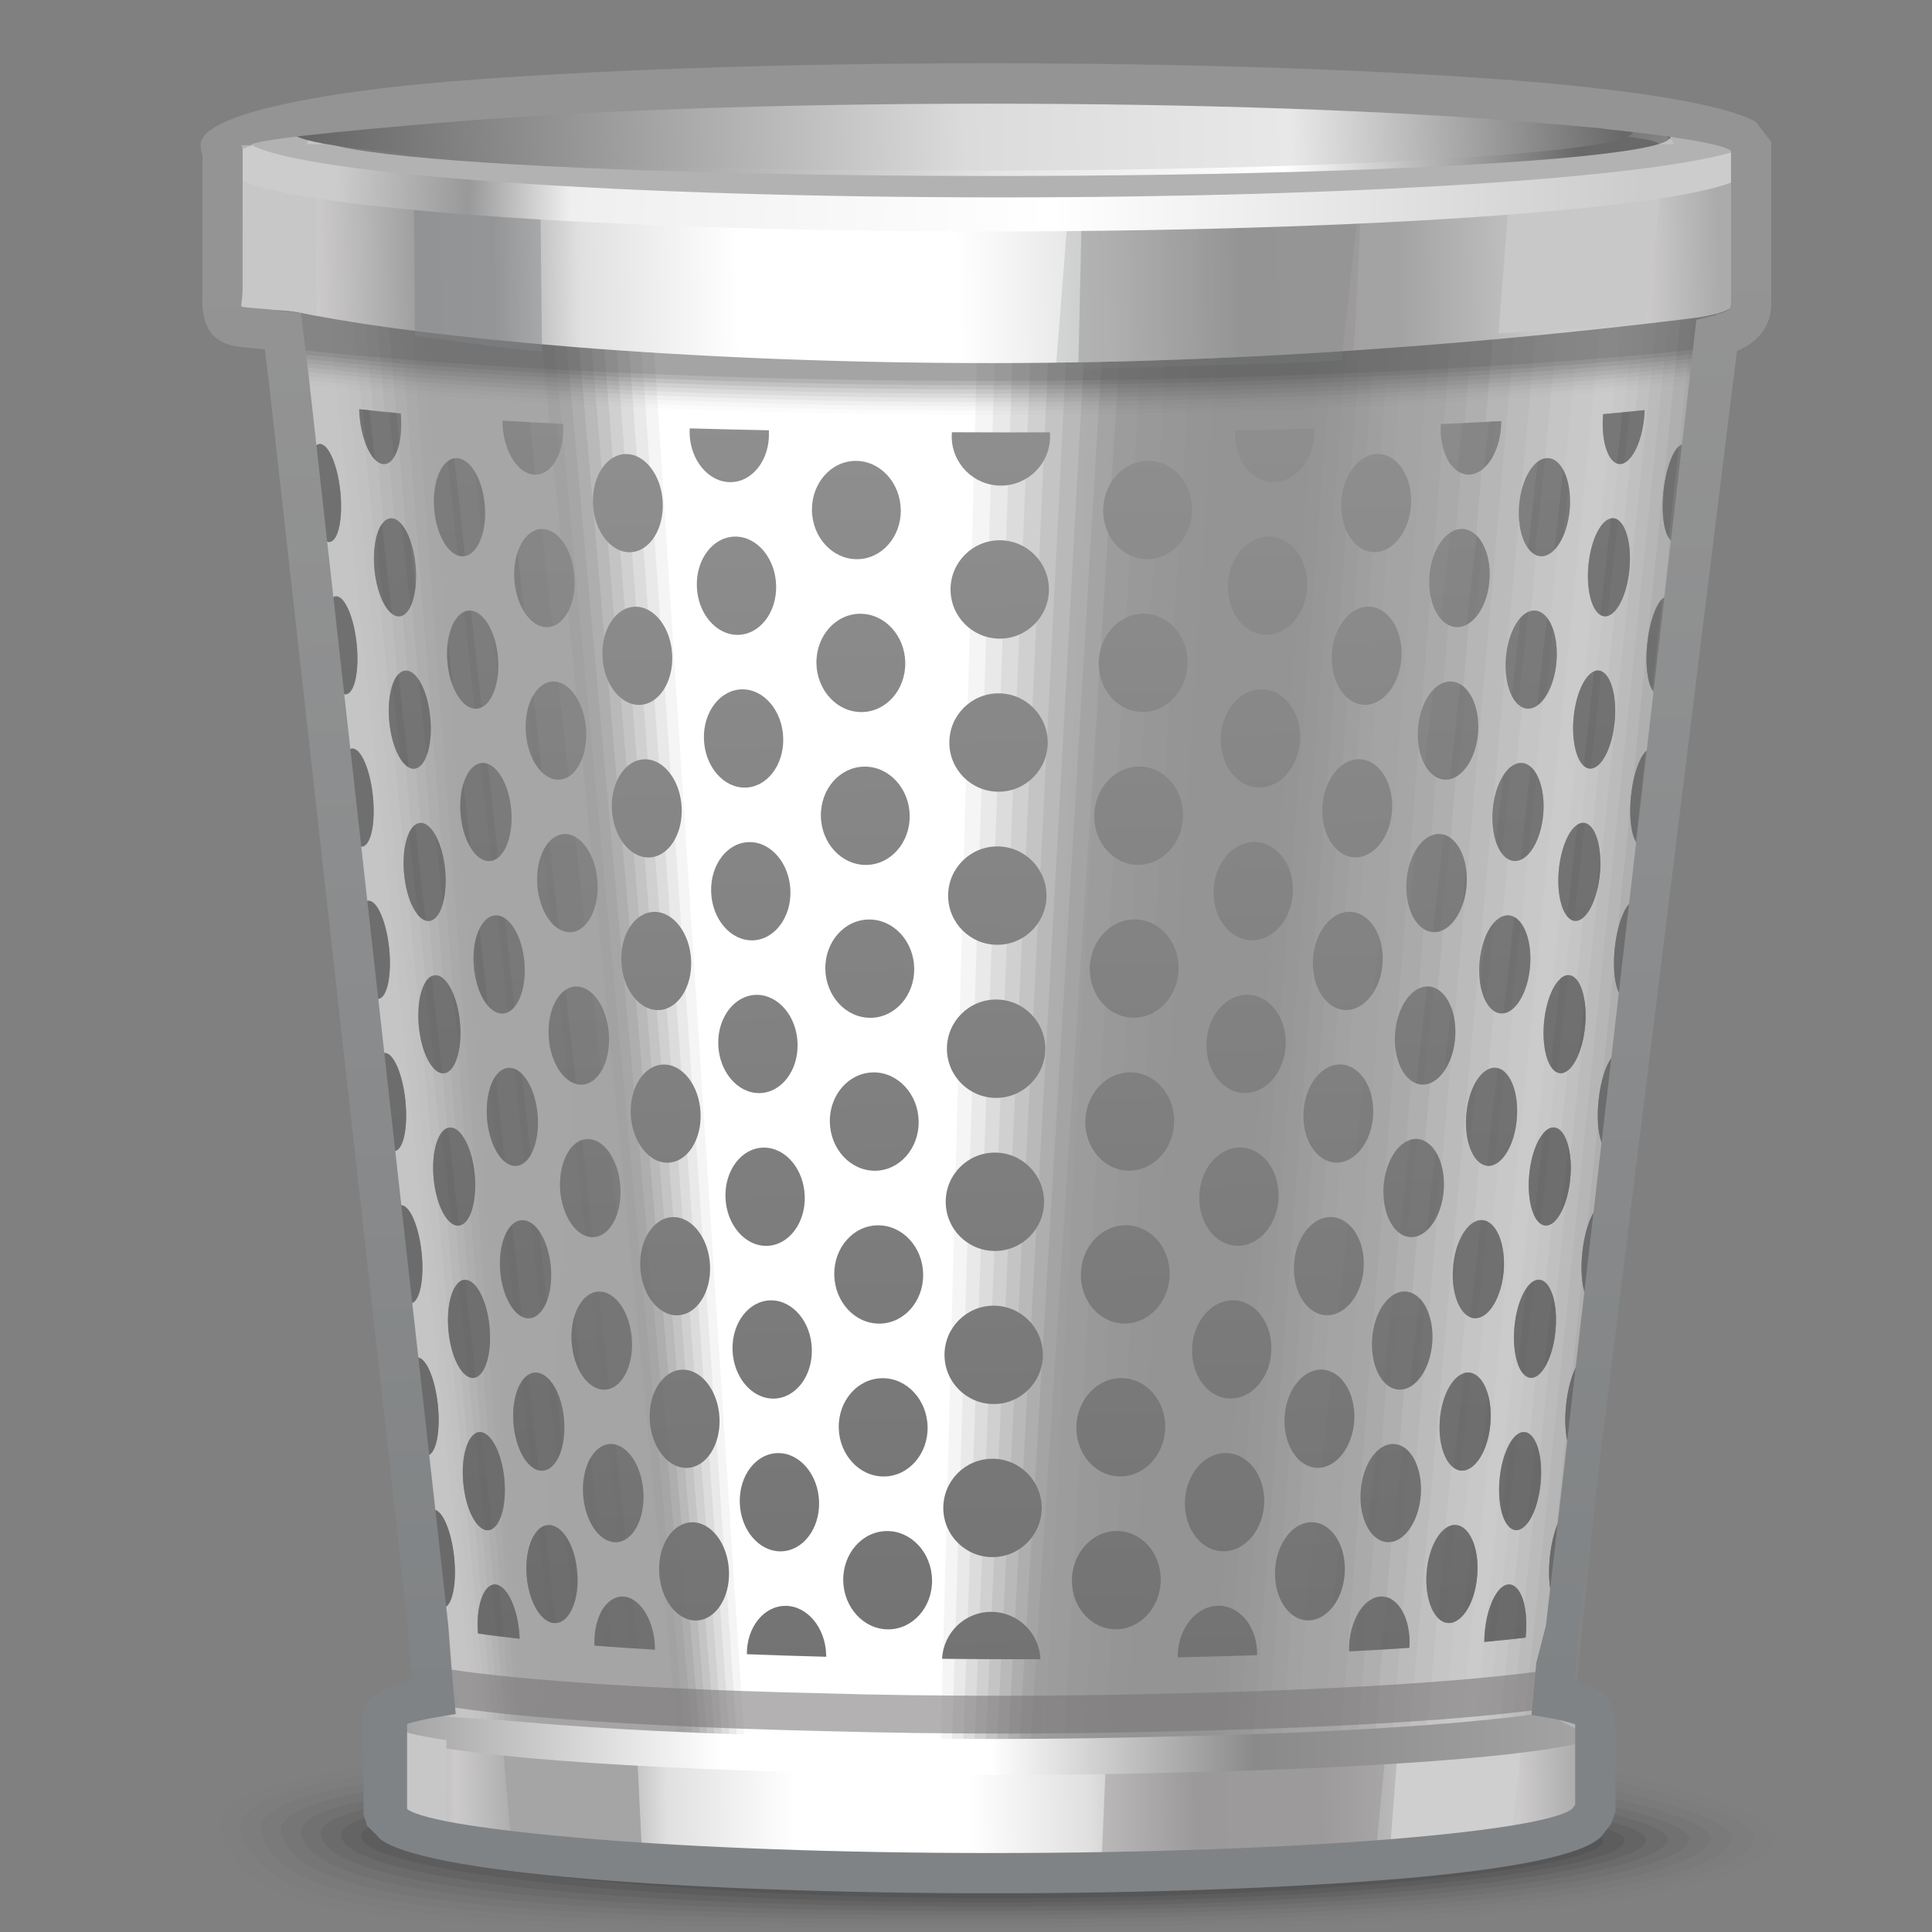 <?xml version="1.0" encoding="UTF-8"?>
<!DOCTYPE svg PUBLIC "-//W3C//DTD SVG 1.1//EN" "http://www.w3.org/Graphics/SVG/1.1/DTD/svg11.dtd">
<!-- Creator: CorelDRAW -->
<svg xmlns="http://www.w3.org/2000/svg" xml:space="preserve" width="48px" height="48px" style="shape-rendering:geometricPrecision; text-rendering:geometricPrecision; image-rendering:optimizeQuality; fill-rule:evenodd; clip-rule:evenodd"
viewBox="0 0 48 48"
 xmlns:xlink="http://www.w3.org/1999/xlink">
 <rect x="0" y="0" width="48" height="48" fill="#808080" stroke="none"/>
 <defs>
  <style type="text/css">
   <![CDATA[
    .fil70 {fill:none}
    .fil12 {fill:#1F3652}
    .fil74 {fill:#A5A5A5}
    .fil66 {fill:#C7C7C7}
    .fil69 {fill:#C8C8C8}
    .fil89 {fill:#CFCFCF}
    .fil53 {fill:white}
    .fil11 {fill:#B2B2B2}
    .fil72 {fill:white;fill-rule:nonzero}
    .fil0 {fill:black;fill-opacity:0}
    .fil54 {fill:#404040;fill-opacity:0}
    .fil34 {fill:#BABABA;fill-opacity:0}
    .fil14 {fill:#C7C7C7;fill-opacity:0}
    .fil24 {fill:#949494;fill-opacity:0}
    .fil88 {fill:#676767;fill-rule:nonzero;fill-opacity:0}
    .fil1 {fill:black;fill-opacity:0.008}
    .fil55 {fill:#404040;fill-opacity:0.012}
    .fil2 {fill:black;fill-opacity:0.02}
    .fil3 {fill:black;fill-opacity:0.027}
    .fil56 {fill:#404040;fill-opacity:0.027}
    .fil4 {fill:black;fill-opacity:0.035}
    .fil57 {fill:#404040;fill-opacity:0.039}
    .fil5 {fill:black;fill-opacity:0.043}
    .fil6 {fill:black;fill-opacity:0.055}
    .fil58 {fill:#404040;fill-opacity:0.055}
    .fil87 {fill:#676767;fill-opacity:0.055}
    .fil15 {fill:#C7C7C7;fill-opacity:0.055}
    .fil7 {fill:black;fill-opacity:0.063}
    .fil59 {fill:#404040;fill-opacity:0.067}
    .fil8 {fill:black;fill-opacity:0.071}
    .fil9 {fill:black;fill-opacity:0.078}
    .fil60 {fill:#404040;fill-opacity:0.078}
    .fil35 {fill:#BCBCBC;fill-opacity:0.086}
    .fil25 {fill:#949494;fill-opacity:0.086}
    .fil61 {fill:#404040;fill-opacity:0.094}
    .fil62 {fill:#404040;fill-opacity:0.106}
    .fil86 {fill:#676767;fill-opacity:0.11}
    .fil16 {fill:#C7C7C7;fill-opacity:0.11}
    .fil63 {fill:#404040;fill-opacity:0.122}
    .fil17 {fill:#C7C7C7;fill-opacity:0.165}
    .fil85 {fill:#676767;fill-opacity:0.169}
    .fil36 {fill:#BEBEBE;fill-opacity:0.173}
    .fil26 {fill:#949494;fill-opacity:0.173}
    .fil67 {fill:#828587;fill-opacity:0.22}
    .fil84 {fill:#676767;fill-opacity:0.224}
    .fil18 {fill:#C7C7C7;fill-opacity:0.224}
    .fil37 {fill:silver;fill-opacity:0.259}
    .fil27 {fill:#949494;fill-opacity:0.259}
    .fil83 {fill:#676767;fill-opacity:0.278}
    .fil19 {fill:#C7C7C7;fill-opacity:0.278}
    .fil20 {fill:#C7C7C7;fill-opacity:0.333}
    .fil82 {fill:#676767;fill-opacity:0.333}
    .fil38 {fill:#C2C2C2;fill-opacity:0.345}
    .fil28 {fill:#949494;fill-opacity:0.345}
    .fil81 {fill:#676767;fill-opacity:0.388}
    .fil21 {fill:#C7C7C7;fill-opacity:0.388}
    .fil39 {fill:#C4C4C4;fill-opacity:0.431}
    .fil29 {fill:#949494;fill-opacity:0.431}
    .fil68 {fill:#828587;fill-opacity:0.439}
    .fil44 {fill:#9E9E9E;fill-opacity:0.439}
    .fil65 {fill:#949191;fill-opacity:0.439}
    .fil80 {fill:#676767;fill-opacity:0.443}
    .fil22 {fill:#C7C7C7;fill-opacity:0.443}
    .fil23 {fill:#C7C7C7;fill-opacity:0.502}
    .fil79 {fill:#676767;fill-rule:nonzero;fill-opacity:0.502}
    .fil45 {fill:darkgray;fill-opacity:0.502}
    .fil40 {fill:#C6C6C6;fill-opacity:0.522}
    .fil30 {fill:#949494;fill-opacity:0.522}
    .fil77 {fill:#787474;fill-rule:nonzero;fill-opacity:0.561}
    .fil46 {fill:#B4B4B4;fill-opacity:0.565}
    .fil41 {fill:#C8C8C8;fill-opacity:0.608}
    .fil31 {fill:#949494;fill-opacity:0.608}
    .fil47 {fill:#BFBFBF;fill-opacity:0.627}
    .fil48 {fill:#CACACA;fill-opacity:0.69}
    .fil42 {fill:#CACACA;fill-opacity:0.694}
    .fil32 {fill:#949494;fill-opacity:0.694}
    .fil49 {fill:#D4D4D4;fill-opacity:0.753}
    .fil43 {fill:#CCCCCC;fill-opacity:0.78}
    .fil33 {fill:#949494;fill-opacity:0.78}
    .fil50 {fill:#DFDFDF;fill-opacity:0.812}
    .fil51 {fill:#EAEAEA;fill-opacity:0.875}
    .fil52 {fill:whitesmoke;fill-opacity:0.937}
    .fil78 {fill:url(#id4)}
    .fil75 {fill:url(#id5)}
    .fil73 {fill:url(#id6)}
    .fil64 {fill:url(#id7)}
    .fil76 {fill:url(#id8)}
    .fil71 {fill:url(#id9)}
    .fil10 {fill:url(#id10)}
    .fil13 {fill:url(#id11)}
    .fil90 {fill:url(#id12);fill-rule:nonzero}
    .fil91 {fill:url(#id13);fill-rule:nonzero}
   ]]>
  </style>
   <mask id="id0">
  <linearGradient id="id1" gradientUnits="userSpaceOnUse" x1="39.836" y1="8.308" x2="40.141" y2="8.327">
   <stop offset="0" style="stop-opacity:1; stop-color:white"/>
   <stop offset="1" style="stop-opacity:0; stop-color:white"/>
  </linearGradient>
    <rect style="fill:url(#id1)" x="38.589" y="6.911" width="2.8" height="2.813"/>
   </mask>
   <mask id="id2">
  <linearGradient id="id3" gradientUnits="userSpaceOnUse" x1="10.714" y1="2.059" x2="38.493" y2="3.953" spreadMethod="reflect">
   <stop offset="0" style="stop-opacity:0; stop-color:white"/>
   <stop offset="0.42" style="stop-opacity:1; stop-color:white"/>
   <stop offset="1" style="stop-opacity:0; stop-color:white"/>
  </linearGradient>
    <rect style="fill:url(#id3)" x="6.585" y="1.387" width="36.039" height="3.239"/>
   </mask>
  <linearGradient id="id4" gradientUnits="userSpaceOnUse" x1="24.488" y1="10.046" x2="25.297" y2="41.339">
   <stop offset="0" style="stop-color:#8F8F8F"/>
   <stop offset="1" style="stop-color:#737373"/>
  </linearGradient>
  <linearGradient id="id5" gradientUnits="userSpaceOnUse" x1="7.579" y1="4.097" x2="40.245" y2="2.456">
   <stop offset="0" style="stop-color:#666666"/>
   <stop offset="0.502" style="stop-color:#DBDBDB"/>
   <stop offset="0.749" style="stop-color:#E8E8E8"/>
   <stop offset="1" style="stop-color:dimgray"/>
  </linearGradient>
  <linearGradient id="id6" gradientUnits="userSpaceOnUse" x1="39.227" y1="44.457" x2="10.188" y2="44.93">
   <stop offset="0" style="stop-color:#ABABAB"/>
   <stop offset="0.051" style="stop-color:#CCCACA"/>
   <stop offset="0.11" style="stop-color:#CCCACA"/>
   <stop offset="0.22" style="stop-color:#A3A3A3"/>
   <stop offset="0.329" style="stop-color:#A1A1A1"/>
   <stop offset="0.42" style="stop-color:#E0E0E0"/>
   <stop offset="0.522" style="stop-color:white"/>
   <stop offset="0.671" style="stop-color:white"/>
   <stop offset="0.78" style="stop-color:#E0E0E0"/>
   <stop offset="0.839" style="stop-color:#A3A3A3"/>
   <stop offset="0.89" style="stop-color:#9E9E9E"/>
   <stop offset="0.929" style="stop-color:#B9B8B8"/>
   <stop offset="0.961" style="stop-color:#CCCACA"/>
   <stop offset="1" style="stop-color:#A8A8A8"/>
  </linearGradient>
  <linearGradient id="id7" gradientUnits="userSpaceOnUse" xlink:href="#id6" x1="42.696" y1="5.966" x2="6.424" y2="6.58">
  </linearGradient>
  <linearGradient id="id8" gradientUnits="userSpaceOnUse" x1="8.354" y1="4.227" x2="40.785" y2="5.13">
   <stop offset="0" style="stop-color:#CCCCCC"/>
   <stop offset="0.102" style="stop-color:#999999"/>
   <stop offset="0.18" style="stop-color:#EFEFEF"/>
   <stop offset="0.549" style="stop-color:white"/>
   <stop offset="1" style="stop-color:#CCCCCC"/>
  </linearGradient>
  <linearGradient id="id9" gradientUnits="userSpaceOnUse" x1="10.253" y1="3.533" x2="39.161" y2="3.268">
   <stop offset="0" style="stop-color:#7A7A7A"/>
   <stop offset="0.071" style="stop-color:#878787"/>
   <stop offset="0.502" style="stop-color:#E5E5E5"/>
   <stop offset="0.749" style="stop-color:white"/>
   <stop offset="1" style="stop-color:dimgray"/>
  </linearGradient>
  <linearGradient id="id10" gradientUnits="userSpaceOnUse" x1="22.522" y1="43.847" x2="26.184" y2="35.132">
   <stop offset="0" style="stop-color:#FBE373"/>
   <stop offset="1" style="stop-color:white"/>
  </linearGradient>
  <linearGradient id="id11" gradientUnits="userSpaceOnUse" x1="40.37" y1="25.758" x2="9.171" y2="23.965">
   <stop offset="0" style="stop-color:#A3A3A3"/>
   <stop offset="1" style="stop-color:#A6A6A6"/>
  </linearGradient>
  <linearGradient id="id12" gradientUnits="userSpaceOnUse" x1="39.328" y1="43.29" x2="9.987" y2="43.29">
   <stop offset="0" style="stop-color:#A3A3A3"/>
   <stop offset="0.278" style="stop-color:#8A8A8A"/>
   <stop offset="0.502" style="stop-color:white"/>
   <stop offset="0.729" style="stop-color:white"/>
   <stop offset="1" style="stop-color:#A3A3A3"/>
  </linearGradient>
  <linearGradient id="id13" gradientUnits="userSpaceOnUse" x1="24.685" y1="42.197" x2="24.305" y2="6.412">
   <stop offset="0" style="stop-color:#808385"/>
   <stop offset="1" style="stop-color:#949494"/>
  </linearGradient>
 </defs>
 <g id="Слой_x0020_5">
  <g id="_62384304">
   <path id="_60285304" class="fil0" d="M24.456 42.555c11.367,-0.677 20.186,2.151 20.186,3.039 0,0.889 -1.937,2.434 -19.847,2.51 -17.911,0.074 -18.87,-0.417 -19.773,-2.51 -0.902,-2.092 8.067,-2.362 19.434,-3.039z"/>
   <g>
    <path id="_64089712" class="fil1" d="M24.49 42.802c11.028,-0.602 19.617,1.945 19.617,2.809 0,0.863 -2.472,2.321 -19.317,2.388 -16.845,0.066 -18.471,-0.468 -19.274,-2.4 -0.802,-1.933 7.945,-2.196 18.974,-2.797z"/>
    <path id="_60239592" class="fil2" d="M24.523 43.049c10.69,-0.527 19.049,1.741 19.049,2.578 0,0.837 -3.006,2.209 -18.785,2.267 -15.78,0.059 -18.076,-0.517 -18.777,-2.291 -0.703,-1.773 7.824,-2.027 18.514,-2.554z"/>
    <path id="_67687584" class="fil3" d="M24.558 43.296c10.351,-0.451 18.481,1.537 18.481,2.348 0,0.813 -3.541,2.095 -18.255,2.146 -14.714,0.05 -17.679,-0.568 -18.28,-2.183 -0.602,-1.615 7.702,-1.86 18.054,-2.311z"/>
    <path id="_62495840" class="fil4" d="M24.591 43.542c10.013,-0.376 17.913,1.332 17.913,2.118 0,0.787 -4.076,1.983 -17.725,2.024 -13.649,0.043 -17.281,-0.618 -17.782,-2.073 -0.502,-1.455 7.58,-1.694 17.594,-2.069z"/>
    <path id="_61251688" class="fil5" d="M24.624 43.789c9.676,-0.3 17.345,1.128 17.345,1.889 0,0.761 -4.61,1.869 -17.193,1.903 -12.584,0.033 -16.884,-0.67 -17.285,-1.965 -0.4,-1.294 7.46,-1.525 17.134,-1.826z"/>
    <path id="_136854224" class="fil6" d="M24.657 44.036c9.338,-0.226 16.776,0.922 16.776,1.658 0,0.735 -5.145,1.756 -16.663,1.781 -11.518,0.025 -16.486,-0.719 -16.787,-1.856 -0.301,-1.136 7.337,-1.358 16.674,-1.584z"/>
    <path id="_49916872" class="fil7" d="M24.691 44.283c8.998,-0.15 16.207,0.718 16.207,1.428 0,0.71 -5.68,1.644 -16.133,1.661 -10.452,0.017 -16.088,-0.77 -16.289,-1.747 -0.201,-0.977 7.217,-1.191 16.214,-1.342z"/>
    <path id="_62527328" class="fil8" d="M24.724 44.53c8.66,-0.074 15.639,0.514 15.639,1.198 0,0.684 -6.214,1.531 -15.601,1.539 -9.387,0.008 -15.692,-0.82 -15.793,-1.637 -0.1,-0.817 7.095,-1.024 15.755,-1.1z"/>
   </g>
   <path id="_49755864" class="fil9" d="M24.757 44.778c8.322,0 15.071,0.308 15.071,0.967 0,0.658 -6.749,1.417 -15.071,1.417 -8.322,0 -15.295,-0.87 -15.295,-1.528 0,-0.658 6.973,-0.856 15.295,-0.856z"/>
  </g>
  <path class="fil10" d="M19.634 39.814l0.328 -0.226c0.058,-0.019 0.118,-0.03 0.181,-0.031 0.474,-0.009 0.883,0.524 0.913,1.192 0.03,0.669 -0.331,1.218 -0.806,1.227 -0.475,0.009 -0.883,-0.524 -0.913,-1.193 -0.018,-0.392 0.1,-0.744 0.296,-0.97zm1.75 -1.205l1.071 -0.738c0.451,0.105 0.806,0.592 0.822,1.179 0.02,0.67 -0.402,1.217 -0.941,1.222 -0.539,0.007 -0.993,-0.53 -1.012,-1.199 -0.005,-0.164 0.017,-0.321 0.06,-0.464zm2.404 -1.655l1.323 -0.912c0.476,0.131 0.834,0.605 0.842,1.17 0.011,0.67 -0.472,1.214 -1.076,1.218 -0.605,0.002 -1.103,-0.537 -1.113,-1.206 -0.001,-0.093 0.007,-0.183 0.024,-0.27zm4.2 1.123l0.704 0.718c0.046,0.129 0.073,0.268 0.073,0.413 0,0.67 -0.543,1.213 -1.213,1.213 -0.67,0 -1.212,-0.543 -1.212,-1.213 0,-0.67 0.542,-1.212 1.212,-1.212 0.154,0 0.3,0.028 0.436,0.08zm1.931 1.97l0.428 0.435 0.33 1.711c-0.031,0.002 -0.061,0.004 -0.092,0.004 -0.605,-0.004 -1.087,-0.548 -1.077,-1.217 0.006,-0.377 0.165,-0.712 0.412,-0.933zm-11.291 2.613l-0.596 -1.074c0.107,-0.12 0.239,-0.194 0.384,-0.197 0.41,-0.013 0.775,0.517 0.814,1.185 0.002,0.041 0.004,0.083 0.004,0.123l-0.605 -0.037zm8.895 -0.891c-0.65,0 -1.181,0.514 -1.211,1.156 0.612,0.007 1.228,0.011 1.838,0.011l0.585 -0.001c-0.025,-0.647 -0.557,-1.166 -1.212,-1.166zm-2.572 -1.995c0.605,-0.004 1.103,0.537 1.113,1.206 0.011,0.669 -0.472,1.213 -1.076,1.217 -0.605,0.004 -1.103,-0.536 -1.113,-1.206 -0.011,-0.669 0.472,-1.213 1.076,-1.217zm-2.509 1.84c0.539,-0.006 0.992,0.531 1.012,1.2l0.001 0.054c-0.674,-0.017 -1.328,-0.038 -1.955,-0.063 -0.007,-0.654 0.41,-1.185 0.941,-1.192z"/>
  <ellipse class="fil11" cx="24.695" cy="42.891" rx="15.167" ry="1.066"/>
  <path class="fil12" style="mask:url(#id0)" d="M39.631 7.952c0.031,0.439 0.133,0.729 0.281,0.729 0.15,0 0.315,-0.289 0.436,-0.729l-0.248 0c-0.063,0.087 -0.126,0.136 -0.188,0.136 -0.06,0 -0.113,-0.048 -0.157,-0.136l-0.124 0z"/>
  <path class="fil13" d="M24.646 4.622l0.125 0.001 0.123 -0.001 0 0.002 18.191 0.2c-0.107,1.157 -0.113,-0.56 -0.249,0.873l-3.932 35.022c-0.197,2.957 -0.576,4.74 -0.052,2.911 -1.467,0.296 -2.935,0.554 -4.403,0.768l-0.321 0.85 -0.206 -0.776 0.015 -0.002c-3.014,0.417 -6.028,0.648 -9.044,0.658l0 0 -0.103 0 -0.041 0 -0.104 0 0 0c-3.014,-0.009 -6.03,-0.241 -9.043,-0.658l0.015 0.002 -0.207 0.776 -0.321 -0.85c-1.467,-0.214 -2.935,-0.471 -4.403,-0.768 0.524,1.828 0.146,0.046 -0.051,-2.911l-3.461 -31.813 -0.386 -3.144c-0.136,-1.431 -0.227,0.22 -0.334,-0.938l18.19 -0.2 0 -0.002z"/>
  <g id="_49657688">
   <path id="_66898816" class="fil14" d="M10.586 4.808l2.623 39.292c-0.841,-0.144 -1.682,-0.301 -2.522,-0.47 0.524,1.83 0.145,0.045 -0.051,-2.911l-3.461 -31.813 -0.386 -3.144c-0.118,-1.238 -0.201,-0.169 -0.293,-0.608 0.155,-0.103 0.333,-0.217 0.526,-0.335l3.561 -0.039 0.002 0.03z"/>
   <g>
    <path id="_61860368" class="fil15" d="M10.299 4.948l2.772 39.129c-0.776,-0.133 -1.551,-0.279 -2.327,-0.435l0.039 0.314c0.377,1.251 0.037,-0.484 -0.146,-3.237l-3.461 -31.813 -0.386 -3.144c-0.113,-1.199 -0.196,-0.236 -0.283,-0.572 0.145,-0.111 0.317,-0.24 0.506,-0.372l3.27 -0.035 0.017 0.165z"/>
    <path id="_64473680" class="fil16" d="M10.012 5.087l2.917 38.966c-0.694,-0.122 -1.39,-0.253 -2.085,-0.392l0.086 0.704c0.098,0.104 -0.148,-1.447 -0.294,-3.646l-3.461 -31.813 -0.386 -3.144c-0.107,-1.126 -0.185,-0.344 -0.267,-0.523 0.133,-0.122 0.301,-0.268 0.488,-0.42l2.967 -0.032c0.015,0.093 0.027,0.193 0.034,0.301z"/>
    <path id="_140631272" class="fil17" d="M9.723 5.228l3.063 38.799c-0.613,-0.107 -1.228,-0.223 -1.841,-0.345l-0.213 -1.753c-0.033,-0.373 -0.066,-0.781 -0.094,-1.211l-3.461 -31.813 -0.386 -3.144c-0.039,-0.409 -0.076,-0.566 -0.107,-0.608 0.098,-0.103 0.211,-0.217 0.335,-0.335l2.655 -0.03c0.021,0.131 0.039,0.278 0.05,0.439z"/>
    <path id="_63689280" class="fil18" d="M9.435 5.367l3.208 38.634c-0.533,-0.094 -1.065,-0.195 -1.598,-0.3l-0.836 -6.925 -3.032 -27.87 -0.386 -3.144c-0.028,-0.304 -0.056,-0.467 -0.08,-0.549 0.091,-0.118 0.2,-0.253 0.324,-0.394l2.336 -0.026c0.028,0.168 0.052,0.358 0.065,0.575z"/>
    <path id="_65553768" class="fil19" d="M9.148 5.507l3.352 38.467c-0.451,-0.08 -0.902,-0.164 -1.354,-0.254l-1.957 -16.313 -2.013 -18.502 -0.386 -3.144c-0.021,-0.214 -0.039,-0.359 -0.058,-0.454 0.084,-0.136 0.196,-0.308 0.326,-0.49l2.013 -0.022c0.034,0.203 0.059,0.438 0.077,0.712z"/>
    <path id="_62184832" class="fil20" d="M8.858 5.648l3.495 38.302c-0.37,-0.067 -0.737,-0.138 -1.108,-0.21l-3.241 -27.215 -0.828 -7.619 -0.386 -3.144 -0.034 -0.3c0.065,-0.139 0.183,-0.381 0.332,-0.645l1.685 -0.019c0.037,0.239 0.065,0.52 0.085,0.85z"/>
    <path id="_49917328" class="fil21" d="M8.57 5.787l3.637 38.135 -0.861 -0.164 -4.511 -38.177c0,0 0.117,-0.357 0.289,-0.765l1.355 -0.015c0.038,0.272 0.069,0.596 0.091,0.986z"/>
    <path id="_60863536" class="fil22" d="M8.282 5.927l3.777 37.968 -0.613 -0.116 -4.479 -38.193c0,0 0.08,-0.359 0.202,-0.769l1.019 -0.012c0.037,0.305 0.069,0.673 0.093,1.122z"/>
   </g>
   <path id="_61416344" class="fil23" d="M7.993 6.066l3.918 37.801 -0.364 -0.069 -4.448 -38.21c0,0 0.045,-0.359 0.117,-0.772l0.685 -0.008c0.033,0.334 0.064,0.749 0.092,1.258z"/>
  </g>
  <g id="_61871288">
   <path id="_63186552" class="fil24" d="M26.073 4.284l-1.711 41.174 8.023 0.201 3.13 -41.301c0,0 -9.333,-2.706 -9.442,-0.074z"/>
   <g>
    <path id="_49213200" class="fil25" d="M26.693 4.479c-0.615,13.697 -1.232,27.393 -1.847,41.091 2.393,0.044 4.785,0.089 7.178,0.133 1.045,-13.741 2.091,-27.482 3.135,-41.223 0,0 -8.344,-2.923 -8.465,-0.001z"/>
    <path id="_63127440" class="fil26" d="M27.312 4.674c-0.661,13.669 -1.323,27.338 -1.984,41.008 2.112,0.021 4.222,0.043 6.333,0.065 1.048,-13.715 2.094,-27.429 3.141,-41.144 0,0 -7.358,-3.143 -7.489,0.071z"/>
    <path id="_60513320" class="fil27" d="M27.932 4.869c-0.707,13.642 -1.414,27.284 -2.121,40.925 1.83,-0.001 3.658,-0.002 5.487,-0.004 1.049,-13.688 2.098,-27.376 3.146,-41.065 0,0 -6.371,-3.361 -6.513,0.143z"/>
    <path id="_61885080" class="fil28" d="M28.551 5.065c-0.752,13.613 -1.505,27.227 -2.257,40.841 1.547,-0.024 3.094,-0.047 4.642,-0.071 1.05,-13.663 2.102,-27.324 3.152,-40.987 0,0 -5.383,-3.58 -5.537,0.216z"/>
    <path id="_60161544" class="fil29" d="M29.17 5.258c-0.797,13.586 -1.594,27.172 -2.393,40.759 1.265,-0.046 2.531,-0.092 3.796,-0.138 1.052,-13.637 2.106,-27.272 3.158,-40.909 0,0 -4.396,-3.798 -4.561,0.288z"/>
    <path id="_67687200" class="fil30" d="M29.79 5.453c-0.843,13.559 -1.687,27.118 -2.53,40.676 0.984,-0.069 1.967,-0.137 2.95,-0.206 1.055,-13.611 2.109,-27.22 3.164,-40.831 0,0 -3.41,-4.017 -3.585,0.36z"/>
    <path id="_65423176" class="fil31" d="M30.409 5.648c-0.888,13.532 -1.778,27.063 -2.666,40.593 0.702,-0.091 1.403,-0.183 2.104,-0.274 1.057,-13.585 2.114,-27.168 3.171,-40.752 0,0 -2.422,-4.235 -2.609,0.432z"/>
    <path id="_64652720" class="fil32" d="M31.028 5.843c-0.934,13.504 -1.869,27.007 -2.803,40.511 0.42,-0.115 0.84,-0.228 1.259,-0.343 1.059,-13.558 2.118,-27.115 3.177,-40.672 0,0 -1.436,-4.455 -1.633,0.504z"/>
   </g>
   <path id="_64658600" class="fil33" d="M31.646 6.039l-2.939 40.428 0.413 -0.411 3.182 -40.596c0,0 -0.448,-4.671 -0.657,0.579z"/>
  </g>
  <g id="_62969120">
   <path id="_60811952" class="fil34" d="M35.16 6.176l-2.817 38.695 6.819 0 3.892 -38.322c0,0 -7.703,-3 -7.893,-0.373z"/>
   <g>
    <path id="_139181952" class="fil35" d="M35.67 6.39l-2.91 38.481 6.102 0 3.889 -38.211c0,0 -6.869,-3.187 -7.081,-0.27z"/>
    <path id="_64671816" class="fil36" d="M36.182 6.605l-3.005 38.267 5.383 0 3.888 -38.101c0,0 -6.035,-3.373 -6.267,-0.165z"/>
    <path id="_135624568" class="fil37" d="M36.692 6.819l-3.098 38.053 4.665 0 3.886 -37.989c0,0 -5.202,-3.561 -5.453,-0.064z"/>
    <path id="_137394592" class="fil38" d="M37.203 7.032l-3.19 37.839 3.946 0 3.883 -37.878c0,0 -4.368,-3.748 -4.639,0.039z"/>
    <path id="_62203416" class="fil39" d="M37.713 7.248l-3.28 37.623 3.224 0 3.882 -37.766c0,0 -3.534,-3.935 -3.827,0.143z"/>
    <path id="_60665624" class="fil40" d="M38.224 7.462l-3.371 37.409 2.504 0 3.879 -37.656c0,0 -2.699,-4.121 -3.012,0.247z"/>
    <path id="_48847528" class="fil41" d="M38.734 7.677l-3.461 37.194 1.782 0 3.878 -37.545c0,0 -1.866,-4.309 -2.199,0.351z"/>
    <path id="_64771168" class="fil42" d="M39.246 7.891l-3.55 36.98 1.059 0 3.876 -37.434c0,0 -1.032,-4.495 -1.385,0.454z"/>
   </g>
   <path id="_61893264" class="fil43" d="M39.755 8.106l-3.638 36.765 0.337 0 3.873 -37.322c0,0 -0.198,-4.683 -0.572,0.556z"/>
  </g>
  <path class="fil44" d="M13.013 3.956l4.064 41.624 8.673 -0.396 2.845 -41.229c0,0 -15.718,-2.635 -15.582,0z"/>
  <g id="_60763632">
   <path id="_63622688" class="fil45" d="M13.344 4.043c1.303,13.84 2.606,27.68 3.907,41.52 2.743,-0.112 5.486,-0.224 8.229,-0.337 0.883,-13.753 1.767,-27.506 2.649,-41.257 0,0 -14.966,-2.855 -14.785,0.073z"/>
   <path id="_64445320" class="fil46" d="M13.676 4.13c1.25,13.806 2.499,27.612 3.749,41.418 2.595,-0.093 5.19,-0.185 7.783,-0.279 0.819,-13.762 1.637,-27.523 2.454,-41.285 0,0 -14.213,-3.073 -13.987,0.146z"/>
   <path id="_60886088" class="fil47" d="M14.007 4.219c1.198,13.772 2.394,27.542 3.592,41.314 2.446,-0.073 4.892,-0.146 7.339,-0.22 0.752,-13.772 1.506,-27.542 2.258,-41.314 0,0 -13.46,-3.293 -13.189,0.22z"/>
   <path id="_136260328" class="fil48" d="M14.339 4.306c1.144,13.737 2.289,27.474 3.432,41.211 2.298,-0.054 4.597,-0.109 6.895,-0.162 0.689,-13.781 1.376,-27.561 2.063,-41.343 0,0 -12.707,-3.511 -12.391,0.294z"/>
   <path id="_59863872" class="fil49" d="M14.669 4.395c1.091,13.703 2.184,27.405 3.275,41.107 2.15,-0.034 4.3,-0.069 6.451,-0.103 0.622,-13.791 1.245,-27.58 1.866,-41.37 0,0 -11.954,-3.731 -11.592,0.366z"/>
   <path id="_63986064" class="fil50" d="M15.001 4.483c1.038,13.668 2.078,27.334 3.116,41.003 2.003,-0.015 4.005,-0.031 6.008,-0.045 0.556,-13.8 1.114,-27.599 1.67,-41.399 0,0 -11.2,-3.951 -10.794,0.441z"/>
   <path id="_61603336" class="fil51" d="M15.332 4.571c0.986,13.633 1.972,27.267 2.959,40.9 1.854,0.004 3.709,0.008 5.563,0.014 0.493,-13.809 0.984,-27.619 1.475,-41.428 0,0 -10.448,-4.169 -9.997,0.514z"/>
   <path id="_62113584" class="fil52" d="M15.664 4.659c0.933,13.599 1.867,27.197 2.8,40.795 1.707,0.025 3.412,0.048 5.119,0.073 0.426,-13.819 0.853,-27.637 1.279,-41.457 0,0 -9.696,-4.388 -9.198,0.588z"/>
  </g>
  <path class="fil53" d="M15.995 4.748l2.642 40.693 4.675 0.132 1.083 -41.486c0,0 -8.942,-4.607 -8.4,0.661z"/>
  <g id="_63166936">
   <path id="_48796984" class="fil54" d="M42.415 9.604c-3.38,0.387 -10.427,0.81 -17.988,0.81 -7.468,0 -14.112,-0.432 -17.426,-0.824l-0.325 -2.646c-0.137,-1.433 -0.227,0.219 -0.334,-0.938l18.19 -0.201 0 -0.002 0.124 0.001 0.124 -0.001 0 0.002 18.191 0.201c-0.109,1.156 -0.113,-0.56 -0.25,0.872l-0.306 2.726z"/>
   <g>
    <path id="_62396832" class="fil55" d="M42.426 9.496c-3.376,0.389 -10.43,0.811 -18,0.811 -7.478,0 -14.131,-0.433 -17.44,-0.826l-0.311 -2.538c-0.137,-1.433 -0.227,0.219 -0.334,-0.938l18.19 -0.201 0 -0.002 0.124 0.001 0.124 -0.001 0 0.002 18.191 0.201c-0.109,1.156 -0.113,-0.56 -0.25,0.872l-0.294 2.619z"/>
    <path id="_61973360" class="fil56" d="M42.438 9.389c-3.371,0.39 -10.433,0.814 -18.012,0.814 -7.488,0 -14.148,-0.435 -17.453,-0.827l-0.298 -2.432c-0.137,-1.433 -0.227,0.219 -0.334,-0.938l18.19 -0.201 0 -0.002 0.124 0.001 0.124 -0.001 0 0.002 18.191 0.201c-0.109,1.156 -0.113,-0.56 -0.25,0.872l-0.282 2.511z"/>
    <path id="_65326352" class="fil57" d="M42.451 9.282c-3.366,0.39 -10.437,0.814 -18.025,0.814 -7.498,0 -14.166,-0.435 -17.466,-0.828l-0.285 -2.324c-0.137,-1.433 -0.227,0.219 -0.334,-0.938l18.19 -0.201 0 -0.002 0.124 0.001 0.124 -0.001 0 0.002 18.191 0.201c-0.109,1.156 -0.113,-0.56 -0.25,0.872l-0.269 2.405z"/>
    <path id="_64610200" class="fil58" d="M42.463 9.175c-3.361,0.391 -10.44,0.816 -18.037,0.816 -7.508,0 -14.184,-0.436 -17.479,-0.83l-0.272 -2.217c-0.137,-1.433 -0.227,0.219 -0.334,-0.938l18.19 -0.201 0 -0.002 0.124 0.001 0.124 -0.001 0 0.002 18.191 0.201c-0.109,1.156 -0.113,-0.56 -0.25,0.872l-0.257 2.297z"/>
    <path id="_63772200" class="fil59" d="M42.475 9.069c-3.357,0.391 -10.443,0.817 -18.048,0.817 -7.519,0 -14.2,-0.437 -17.492,-0.831l-0.259 -2.111c-0.137,-1.433 -0.227,0.219 -0.334,-0.938l18.19 -0.201 0 -0.002 0.124 0.001 0.124 -0.001 0 0.002 18.191 0.201c-0.109,1.156 -0.113,-0.56 -0.25,0.872l-0.246 2.191z"/>
    <path id="_65125608" class="fil60" d="M42.487 8.961c-3.352,0.391 -10.446,0.82 -18.06,0.82 -7.528,0 -14.219,-0.438 -17.505,-0.834l-0.246 -2.003c-0.137,-1.433 -0.227,0.219 -0.334,-0.938l18.19 -0.201 0 -0.002 0.124 0.001 0.124 -0.001 0 0.002 18.191 0.201c-0.109,1.156 -0.113,-0.56 -0.25,0.872l-0.234 2.083z"/>
    <path id="_49927176" class="fil61" d="M42.498 8.855c-3.346,0.391 -10.448,0.821 -18.072,0.821 -7.538,0 -14.237,-0.441 -17.518,-0.836l-0.233 -1.896c-0.137,-1.433 -0.227,0.219 -0.334,-0.938l18.19 -0.201 0 -0.002 0.124 0.001 0.124 -0.001 0 0.002 18.191 0.201c-0.109,1.156 -0.113,-0.56 -0.25,0.872l-0.222 1.977z"/>
    <path id="_64932992" class="fil62" d="M42.51 8.748c-3.341,0.392 -10.45,0.822 -18.084,0.822 -7.548,0 -14.255,-0.441 -17.531,-0.837l-0.22 -1.789c-0.137,-1.433 -0.227,0.219 -0.334,-0.938l18.19 -0.201 0 -0.002 0.124 0.001 0.124 -0.001 0 0.002 18.191 0.201c-0.109,1.156 -0.113,-0.56 -0.25,0.872l-0.21 1.871z"/>
   </g>
   <path id="_63882536" class="fil63" d="M42.523 8.641c-3.337,0.393 -10.454,0.824 -18.097,0.824 -7.558,0 -14.272,-0.442 -17.544,-0.839l-0.207 -1.683c-0.137,-1.433 -0.227,0.219 -0.334,-0.938l18.19 -0.201 0 -0.002 0.124 0.001 0.124 -0.001 0 0.002 18.191 0.201c-0.109,1.156 -0.113,-0.56 -0.25,0.872l-0.197 1.763z"/>
  </g>
  <path class="fil64" d="M5.778 3.659l37.632 -0.133 0 3.475c0,0.719 -0.841,0.841 -1.463,0.917 -3.018,0.371 -9.733,1.103 -17.317,1.103 -7.626,0 -14.203,-0.641 -17.121,-1.244 -0.68,-0.141 -1.147,-0.128 -1.426,-0.224 -0.373,-0.13 -0.305,-0.663 -0.308,-0.974l0.004 -2.918z"/>
  <path class="fil65" d="M26.876 5.313l-0.083 3.689c2.44,-0.044 4.753,-0.155 6.842,-0.295l0.182 -3.539c-1.628,0.196 -4.611,0.047 -6.707,0.133l-0.234 0.012z"/>
  <path class="fil66" d="M5.778 3.659l2.091 -0.007 0 4.195 -0.36 -0.071c-0.68,-0.141 -1.186,0.006 -1.463,-0.091 -0.373,-0.13 -0.267,-0.796 -0.27,-1.108l0.004 -2.918z"/>
  <path class="fil67" d="M26.6 4.467l-0.371 4.734c1.428,-0.073 6.102,-0.158 7.101,-0.252l0.5 -4.496 -7.23 0.014z"/>
  <path class="fil68" d="M10.274 4.182l0.034 4.167c0.87,0.079 2.033,0.309 3.159,0.381l-0.05 -4.507 -0.424 -0.051 -2.72 0.009z"/>
  <path class="fil69" d="M37.6 3.547l-0.371 4.734c1.429,-0.073 2.669,-0.158 3.668,-0.252l0.498 -4.496 -3.796 0.014z"/>
  <ellipse class="fil11" cx="24.571" cy="3.605" rx="18.84" ry="1.533"/>
  <path class="fil70" d="M5.731 3.605c0,-0.847 8.437,-1.533 18.84,-1.533 10.403,0 18.84,0.686 18.84,1.533"/>
  <ellipse class="fil71" cx="24.707" cy="3.4" rx="16.794" ry="0.972"/>
  <path class="fil72" style="mask:url(#id2)" d="M7.626 3.583c0,-0.383 1.948,-0.687 5.094,-0.869 3.047,-0.176 7.251,-0.286 11.883,-0.286 4.633,0 8.836,0.11 11.884,0.286 3.145,0.182 5.093,0.487 5.093,0.869l-0.367 0c0,-0.154 -1.814,-0.335 -4.746,-0.504 -3.03,-0.175 -7.225,-0.285 -11.864,-0.285 -4.639,0 -8.833,0.11 -11.863,0.285 -2.933,0.169 -4.747,0.351 -4.747,0.504l-0.367 0z"/>
  <path class="fil73" d="M20.281 43.815c1.387,0.04 2.859,0.06 4.385,0.06 1.428,0 2.809,-0.019 4.117,-0.053 5.876,-0.123 10.319,-0.502 11.021,-0.966l0 2.143 -0.224 0.291c-0.777,0.697 -7.157,1.241 -14.914,1.241 -7.755,0 -14.138,-0.544 -14.914,-1.241l-0.142 -0.214 0 -2.21c0.731,0.451 5,0.821 10.67,0.95z"/>
  <path class="fil74" d="M12.5 43.456l0.221 2.587c0.718,0.078 2.36,0.223 3.244,0.286l-0.13 -2.619c-0.921,-0.053 -2.596,-0.188 -3.335,-0.254z"/>
  <ellipse class="fil75" cx="23.912" cy="3.276" rx="16.655" ry="0.964"/>
  <path class="fil76" d="M43.184 3.735c0.148,0.077 0.226,0.156 0.226,0.239 0,0.04 -0.02,0.08 -0.06,0.122 0.039,0.04 0.06,0.08 0.06,0.123 0,0.844 -8.438,1.531 -18.842,1.531 -10.401,0 -18.837,-0.686 -18.837,-1.531 0,-0.043 0.021,-0.083 0.06,-0.123 -0.04,-0.041 -0.06,-0.081 -0.06,-0.122 0,-0.126 0.185,-0.248 0.531,-0.364 1.404,0.732 9.203,1.294 18.614,1.294 8.868,0 16.303,-0.5 18.308,-1.169z"/>
  <path class="fil77" d="M38.929 42l0 0.063 0 0.304c-0.615,0.109 -1.428,0.204 -2.399,0.291 -1.935,0.17 -4.534,0.296 -7.5,0.359 -0.659,0.015 -1.341,0.03 -2.037,0.039 -0.723,0.008 -1.423,0.014 -2.083,0.014 -0.716,0 -1.463,-0.006 -2.231,-0.015 -0.742,-0.011 -1.463,-0.027 -2.159,-0.045 -2.856,-0.066 -5.359,-0.193 -7.235,-0.358 -1.166,-0.104 -2.096,-0.227 -2.726,-0.36 0.131,-0.102 0.222,-0.19 0.222,-0.19l0.007 -0.024 -0.287 -0.057c0.131,-0.1 0.221,-0.19 0.221,-0.19 0.008,-0.021 0.014,-0.043 0.015,-0.066l-0.236 -0.047c0.131,-0.1 0.221,-0.19 0.221,-0.19 0.015,-0.04 0.02,-0.083 0.015,-0.13 0.594,0.115 1.453,0.221 2.522,0.315 1.865,0.167 4.359,0.294 7.212,0.357l0.001 0c0.699,0.021 1.42,0.037 2.153,0.046 0.685,0.008 1.429,0.015 2.228,0.015 0.751,0 1.444,-0.006 2.079,-0.014 0.692,-0.008 1.371,-0.022 2.034,-0.04l0 0c2.947,-0.06 5.538,-0.188 7.476,-0.358 1.007,-0.087 1.832,-0.187 2.431,-0.292l0 0.28 0.058 -0.009 0 0.304z"/>
  <path class="fil78" d="M7.936 11.033c0.216,-0.022 0.449,0.503 0.519,1.175 0.07,0.671 -0.048,1.234 -0.266,1.257 -0.216,0.022 -0.448,-0.504 -0.519,-1.175 -0.07,-0.671 0.05,-1.234 0.266,-1.257zm16.692 29.013c-0.657,0 -1.192,0.517 -1.221,1.166 0.617,0.007 1.239,0.011 1.853,0.011l0.589 -0.001c-0.025,-0.653 -0.562,-1.175 -1.221,-1.175zm0.03 -3.804c-0.676,0 -1.222,0.548 -1.222,1.222 0,0.676 0.547,1.222 1.222,1.222 0.674,0 1.222,-0.547 1.222,-1.222 0,-0.674 -0.548,-1.222 -1.222,-1.222zm0.03 -3.803c-0.674,0 -1.222,0.548 -1.222,1.222 0,0.676 0.548,1.222 1.222,1.222 0.674,0 1.222,-0.547 1.222,-1.222 0,-0.674 -0.548,-1.222 -1.222,-1.222zm0.03 -3.803c-0.676,0 -1.222,0.548 -1.222,1.222 0,0.676 0.547,1.222 1.222,1.222 0.674,0 1.222,-0.547 1.222,-1.222 0,-0.674 -0.548,-1.222 -1.222,-1.222zm0.03 -3.803c-0.674,0 -1.222,0.547 -1.222,1.222 0,0.674 0.548,1.222 1.222,1.222 0.674,0 1.222,-0.548 1.222,-1.222 0,-0.676 -0.548,-1.222 -1.222,-1.222zm0.03 -3.804c-0.674,0 -1.222,0.548 -1.222,1.222 0,0.676 0.548,1.222 1.222,1.222 0.674,0 1.222,-0.547 1.222,-1.222 0,-0.674 -0.548,-1.222 -1.222,-1.222zm0.03 -3.803c-0.674,0 -1.222,0.548 -1.222,1.222 0,0.676 0.548,1.222 1.222,1.222 0.676,0 1.222,-0.547 1.222,-1.222 0,-0.674 -0.547,-1.222 -1.222,-1.222zm0.03 -3.803c-0.674,0 -1.222,0.547 -1.222,1.222 0,0.674 0.548,1.222 1.222,1.222 0.674,0 1.222,-0.548 1.222,-1.222 0,-0.676 -0.548,-1.222 -1.222,-1.222zm-1.188 -2.683c-0.002,0.034 -0.005,0.069 -0.005,0.103 0,0.674 0.548,1.222 1.222,1.222 0.676,0 1.222,-0.548 1.222,-1.222 0,-0.034 -0.001,-0.067 -0.004,-0.102l-1.088 0.002 -1.349 -0.004zm4.103 27.297c-0.609,-0.004 -1.111,0.541 -1.122,1.215 -0.009,0.674 0.476,1.225 1.085,1.227 0.609,0.004 1.113,-0.541 1.122,-1.215 0.011,-0.674 -0.476,-1.224 -1.085,-1.227zm0.111 -3.798c-0.609,-0.004 -1.113,0.541 -1.122,1.215 -0.009,0.674 0.476,1.225 1.085,1.227 0.609,0.004 1.111,-0.541 1.122,-1.215 0.011,-0.674 -0.476,-1.224 -1.085,-1.227zm0.111 -3.798c-0.609,-0.004 -1.111,0.541 -1.122,1.215 -0.009,0.674 0.477,1.225 1.085,1.227 0.609,0.004 1.113,-0.541 1.122,-1.215 0.011,-0.674 -0.476,-1.224 -1.085,-1.227zm0.111 -3.8c-0.609,-0.002 -1.111,0.541 -1.122,1.217 -0.009,0.674 0.476,1.224 1.085,1.227 0.609,0.002 1.113,-0.541 1.122,-1.215 0.011,-0.676 -0.476,-1.225 -1.085,-1.228zm0.111 -3.798c-0.609,-0.004 -1.113,0.541 -1.122,1.215 -0.009,0.674 0.477,1.225 1.085,1.227 0.609,0.004 1.113,-0.541 1.122,-1.215 0.011,-0.674 -0.476,-1.224 -1.085,-1.227zm0.112 -3.798c-0.609,-0.004 -1.113,0.541 -1.122,1.215 -0.011,0.674 0.476,1.225 1.085,1.227 0.609,0.004 1.111,-0.541 1.122,-1.215 0.009,-0.674 -0.476,-1.224 -1.085,-1.227zm0.11 -3.798c-0.609,-0.004 -1.111,0.541 -1.122,1.215 -0.009,0.674 0.476,1.225 1.087,1.227 0.609,0.004 1.111,-0.541 1.122,-1.215 0.009,-0.674 -0.477,-1.224 -1.087,-1.227zm0.111 -3.798c-0.609,-0.004 -1.111,0.541 -1.122,1.215 -0.009,0.674 0.477,1.225 1.087,1.227 0.609,0.004 1.111,-0.541 1.122,-1.215 0.009,-0.674 -0.477,-1.224 -1.087,-1.227zm1.753 28.446c-0.543,-0.006 -1,0.535 -1.022,1.209l0 0.073 0.119 -0.004c0.634,-0.013 1.253,-0.03 1.852,-0.05 0.018,-0.672 -0.406,-1.222 -0.95,-1.23zm0.178 -3.795c-0.544,-0.007 -1.002,0.535 -1.022,1.208 -0.02,0.674 0.405,1.226 0.948,1.233 0.544,0.006 1.002,-0.535 1.022,-1.209 0.02,-0.674 -0.405,-1.226 -0.948,-1.232zm0.178 -3.795c-0.544,-0.006 -1.002,0.535 -1.022,1.209 -0.02,0.674 0.405,1.226 0.95,1.232 0.543,0.007 1.002,-0.535 1.02,-1.209 0.02,-0.673 -0.405,-1.226 -0.948,-1.232zm0.177 -3.795c-0.543,-0.006 -1.002,0.535 -1.02,1.209 -0.02,0.674 0.405,1.226 0.948,1.232 0.544,0.007 1.002,-0.535 1.022,-1.209 0.02,-0.673 -0.405,-1.226 -0.95,-1.232zm0.18 -3.795c-0.544,-0.006 -1.002,0.535 -1.022,1.209 -0.02,0.673 0.405,1.226 0.948,1.232 0.544,0.006 1.002,-0.535 1.022,-1.209 0.02,-0.673 -0.405,-1.225 -0.948,-1.232zm0.177 -3.795c-0.544,-0.007 -1.002,0.535 -1.022,1.209 -0.02,0.673 0.405,1.225 0.95,1.232 0.543,0.006 1,-0.535 1.02,-1.209 0.021,-0.674 -0.405,-1.226 -0.948,-1.232zm0.178 -3.795c-0.543,-0.007 -1.002,0.535 -1.022,1.208 -0.02,0.674 0.405,1.226 0.95,1.233 0.543,0.006 1.002,-0.535 1.022,-1.209 0.02,-0.673 -0.405,-1.226 -0.95,-1.232zm0.178 -3.795c-0.544,-0.007 -1.002,0.534 -1.022,1.208 -0.02,0.674 0.405,1.226 0.948,1.233 0.544,0.006 1.002,-0.536 1.022,-1.209 0.02,-0.674 -0.405,-1.226 -0.948,-1.232zm-0.841 -2.637l-0.002 0.052c-0.02,0.673 0.405,1.226 0.948,1.232 0.544,0.006 1.002,-0.535 1.022,-1.208 0.001,-0.041 0.001,-0.081 -0.001,-0.122 -0.635,0.018 -1.292,0.033 -1.967,0.046zm1.911 27.126c-0.478,-0.009 -0.891,0.529 -0.92,1.202 -0.031,0.674 0.333,1.227 0.811,1.238 0.478,0.009 0.892,-0.529 0.921,-1.202 0.03,-0.673 -0.334,-1.227 -0.813,-1.238zm0.236 -3.791c-0.478,-0.009 -0.892,0.529 -0.921,1.202 -0.03,0.674 0.334,1.227 0.813,1.238 0.478,0.009 0.891,-0.529 0.92,-1.202 0.031,-0.673 -0.334,-1.227 -0.811,-1.238zm0.234 -3.791c-0.478,-0.009 -0.891,0.529 -0.921,1.202 -0.03,0.673 0.334,1.228 0.813,1.238 0.478,0.009 0.892,-0.529 0.921,-1.202 0.03,-0.673 -0.334,-1.228 -0.813,-1.238zm0.235 -3.791c-0.478,-0.009 -0.891,0.529 -0.92,1.202 -0.031,0.673 0.333,1.227 0.811,1.237 0.478,0.011 0.892,-0.528 0.921,-1.201 0.03,-0.674 -0.334,-1.227 -0.813,-1.238zm0.236 -3.793c-0.48,-0.009 -0.892,0.529 -0.921,1.204 -0.031,0.672 0.334,1.227 0.813,1.237 0.478,0.009 0.891,-0.529 0.92,-1.202 0.031,-0.673 -0.334,-1.227 -0.811,-1.238zm0.234 -3.79c-0.477,-0.011 -0.891,0.528 -0.92,1.201 -0.03,0.674 0.334,1.227 0.813,1.238 0.478,0.009 0.891,-0.529 0.92,-1.202 0.031,-0.673 -0.333,-1.227 -0.813,-1.237zm0.235 -3.791c-0.478,-0.011 -0.891,0.528 -0.92,1.201 -0.031,0.673 0.333,1.228 0.811,1.238 0.478,0.009 0.892,-0.529 0.921,-1.202 0.03,-0.674 -0.334,-1.227 -0.813,-1.237zm0.236 -3.793c-0.48,-0.009 -0.892,0.529 -0.921,1.202 -0.03,0.673 0.334,1.227 0.813,1.237 0.478,0.009 0.891,-0.528 0.92,-1.201 0.031,-0.674 -0.333,-1.228 -0.811,-1.238zm0.096 28.388c-0.413,-0.013 -0.781,0.522 -0.821,1.195 -0.002,0.057 -0.004,0.112 -0.002,0.167 0.522,-0.026 1.022,-0.056 1.496,-0.087l0.002 -0.032c0.04,-0.673 -0.263,-1.23 -0.676,-1.243zm0.283 -3.79c-0.412,-0.013 -0.78,0.523 -0.82,1.195 -0.04,0.673 0.262,1.23 0.676,1.243 0.413,0.013 0.78,-0.522 0.821,-1.195 0.039,-0.673 -0.263,-1.23 -0.677,-1.243zm0.285 -3.788c-0.412,-0.013 -0.78,0.522 -0.82,1.195 -0.04,0.673 0.262,1.23 0.676,1.241 0.413,0.013 0.781,-0.522 0.821,-1.195 0.039,-0.672 -0.263,-1.228 -0.677,-1.241zm0.286 -3.789c-0.413,-0.013 -0.781,0.522 -0.821,1.195 -0.039,0.673 0.263,1.228 0.676,1.241 0.413,0.013 0.781,-0.522 0.821,-1.195 0.04,-0.672 -0.263,-1.228 -0.676,-1.241zm0.285 -3.789c-0.413,-0.013 -0.781,0.522 -0.821,1.195 -0.039,0.672 0.263,1.228 0.676,1.241 0.413,0.013 0.781,-0.522 0.821,-1.194 0.04,-0.674 -0.262,-1.23 -0.676,-1.243zm0.283 -3.789c-0.412,-0.013 -0.78,0.522 -0.82,1.195 -0.04,0.673 0.262,1.23 0.676,1.243 0.412,0.013 0.781,-0.523 0.82,-1.195 0.04,-0.673 -0.262,-1.23 -0.676,-1.243zm0.286 -3.789c-0.413,-0.012 -0.781,0.523 -0.821,1.195 -0.04,0.673 0.263,1.23 0.676,1.243 0.413,0.013 0.781,-0.522 0.821,-1.195 0.04,-0.673 -0.263,-1.23 -0.676,-1.243zm0.283 -3.789c-0.412,-0.012 -0.78,0.523 -0.82,1.196 -0.04,0.672 0.263,1.228 0.676,1.241 0.413,0.013 0.781,-0.522 0.82,-1.195 0.041,-0.673 -0.262,-1.23 -0.676,-1.243zm-0.534 -2.607l-0.001 0.014c-0.039,0.672 0.263,1.228 0.676,1.241 0.413,0.013 0.781,-0.522 0.821,-1.195 0.002,-0.045 0.004,-0.09 0.004,-0.133 -0.476,0.026 -0.976,0.05 -1.499,0.073zm0.365 27.353c-0.347,-0.017 -0.67,0.516 -0.719,1.188 -0.05,0.672 0.191,1.231 0.539,1.246 0.347,0.017 0.67,-0.515 0.72,-1.188 0.05,-0.672 -0.193,-1.231 -0.54,-1.246zm0.328 -3.787c-0.347,-0.017 -0.67,0.516 -0.719,1.188 -0.051,0.673 0.191,1.231 0.539,1.247 0.347,0.015 0.67,-0.516 0.719,-1.188 0.051,-0.672 -0.191,-1.231 -0.539,-1.247zm0.33 -3.787c-0.348,-0.017 -0.67,0.516 -0.72,1.189 -0.05,0.672 0.191,1.231 0.539,1.246 0.348,0.017 0.67,-0.516 0.72,-1.188 0.05,-0.673 -0.191,-1.231 -0.539,-1.247zm0.327 -3.785c-0.347,-0.017 -0.67,0.516 -0.719,1.188 -0.05,0.672 0.191,1.231 0.539,1.247 0.348,0.015 0.67,-0.516 0.719,-1.188 0.051,-0.673 -0.19,-1.232 -0.539,-1.247zm0.328 -3.787c-0.347,-0.015 -0.669,0.516 -0.719,1.188 -0.05,0.673 0.191,1.232 0.539,1.247 0.347,0.017 0.671,-0.516 0.72,-1.188 0.05,-0.673 -0.191,-1.231 -0.54,-1.247zm0.328 -3.787c-0.347,-0.015 -0.669,0.517 -0.719,1.188 -0.05,0.673 0.191,1.232 0.539,1.247 0.347,0.017 0.67,-0.515 0.72,-1.188 0.05,-0.672 -0.191,-1.231 -0.54,-1.247zm0.328 -3.785c-0.347,-0.017 -0.67,0.516 -0.719,1.188 -0.05,0.672 0.191,1.231 0.539,1.247 0.348,0.015 0.671,-0.516 0.72,-1.188 0.05,-0.673 -0.191,-1.232 -0.54,-1.247zm0.33 -3.787c-0.347,-0.017 -0.67,0.516 -0.72,1.188 -0.05,0.672 0.193,1.231 0.54,1.247 0.347,0.017 0.67,-0.516 0.719,-1.188 0.05,-0.673 -0.191,-1.231 -0.539,-1.247zm-0.954 27.983c-0.282,-0.02 -0.559,0.51 -0.619,1.181 -0.007,0.084 -0.012,0.167 -0.012,0.246 0.366,-0.034 0.709,-0.07 1.026,-0.107l0.006 -0.067c0.06,-0.673 -0.119,-1.233 -0.402,-1.252zm0.367 -3.785c-0.282,-0.019 -0.559,0.51 -0.619,1.182 -0.06,0.672 0.12,1.232 0.402,1.252 0.282,0.019 0.56,-0.51 0.62,-1.182 0.059,-0.672 -0.12,-1.233 -0.403,-1.252zm0.369 -3.783c-0.282,-0.02 -0.56,0.509 -0.619,1.181 -0.06,0.672 0.12,1.233 0.402,1.252 0.282,0.019 0.56,-0.51 0.619,-1.182 0.06,-0.672 -0.119,-1.232 -0.402,-1.251zm0.367 -3.784c-0.281,-0.02 -0.559,0.51 -0.619,1.181 -0.06,0.672 0.12,1.233 0.403,1.252 0.281,0.02 0.559,-0.509 0.619,-1.182 0.059,-0.671 -0.12,-1.232 -0.403,-1.251zm0.369 -3.784c-0.282,-0.019 -0.56,0.51 -0.62,1.181 -0.06,0.672 0.12,1.233 0.403,1.252 0.282,0.02 0.559,-0.509 0.619,-1.181 0.06,-0.672 -0.12,-1.233 -0.402,-1.252zm0.367 -3.784c-0.282,-0.02 -0.559,0.509 -0.619,1.182 -0.06,0.671 0.119,1.232 0.402,1.251 0.282,0.02 0.559,-0.51 0.619,-1.182 0.06,-0.671 -0.119,-1.232 -0.402,-1.251zm0.367 -3.784c-0.282,-0.019 -0.56,0.51 -0.619,1.181 -0.06,0.672 0.12,1.233 0.402,1.253 0.282,0.019 0.56,-0.51 0.62,-1.182 0.06,-0.672 -0.12,-1.233 -0.403,-1.252zm0.367 -3.784c-0.281,-0.019 -0.559,0.51 -0.619,1.182 -0.06,0.672 0.12,1.233 0.402,1.252 0.282,0.019 0.56,-0.51 0.62,-1.182 0.059,-0.672 -0.12,-1.232 -0.403,-1.252zm-0.253 -2.588c-0.056,0.666 0.124,1.219 0.404,1.238 0.282,0.019 0.559,-0.51 0.619,-1.181 0.005,-0.053 0.008,-0.105 0.009,-0.156 -0.313,0.034 -0.657,0.067 -1.032,0.099zm-0.803 27.22c-0.216,-0.022 -0.449,0.504 -0.519,1.175 -0.07,0.672 0.05,1.234 0.266,1.257 0.216,0.022 0.449,-0.503 0.519,-1.175 0.07,-0.671 -0.05,-1.234 -0.266,-1.257zm0.404 -3.782c-0.216,-0.022 -0.449,0.504 -0.519,1.175 -0.071,0.672 0.048,1.234 0.265,1.257 0.217,0.022 0.449,-0.503 0.519,-1.175 0.071,-0.671 -0.048,-1.234 -0.265,-1.257zm0.403 -3.782c-0.216,-0.022 -0.449,0.504 -0.519,1.175 -0.07,0.671 0.05,1.234 0.266,1.257 0.216,0.022 0.449,-0.503 0.519,-1.175 0.07,-0.671 -0.05,-1.234 -0.266,-1.257zm0.404 -3.782c-0.217,-0.022 -0.449,0.504 -0.519,1.175 -0.071,0.671 0.048,1.234 0.265,1.257 0.217,0.022 0.449,-0.503 0.519,-1.175 0.071,-0.672 -0.048,-1.234 -0.265,-1.257zm0.403 -3.782c-0.216,-0.022 -0.449,0.503 -0.519,1.175 -0.07,0.671 0.048,1.234 0.266,1.257 0.216,0.022 0.449,-0.504 0.519,-1.175 0.07,-0.672 -0.05,-1.234 -0.266,-1.257zm0.403 -3.782c-0.216,-0.022 -0.448,0.504 -0.519,1.175 -0.07,0.671 0.05,1.233 0.266,1.257 0.216,0.022 0.449,-0.503 0.519,-1.175 0.071,-0.672 -0.048,-1.234 -0.266,-1.257zm0.404 -3.782c-0.216,-0.022 -0.449,0.503 -0.519,1.175 -0.07,0.671 0.048,1.234 0.265,1.257 0.217,0.022 0.45,-0.504 0.52,-1.175 0.07,-0.672 -0.05,-1.234 -0.266,-1.257zm0.403 -3.782c-0.216,-0.022 -0.448,0.503 -0.519,1.175 -0.07,0.671 0.05,1.234 0.266,1.257 0.216,0.022 0.449,-0.504 0.519,-1.175 0.07,-0.671 -0.048,-1.234 -0.266,-1.257zm-19.813 27.001c0.608,-0.004 1.111,0.541 1.121,1.215 0.011,0.674 -0.476,1.225 -1.085,1.227 -0.609,0.004 -1.111,-0.541 -1.122,-1.215 -0.009,-0.674 0.477,-1.224 1.087,-1.227zm-0.111 -3.798c0.609,-0.004 1.111,0.541 1.122,1.215 0.009,0.674 -0.477,1.225 -1.087,1.227 -0.609,0.004 -1.111,-0.541 -1.121,-1.215 -0.011,-0.674 0.476,-1.224 1.085,-1.227zm-0.112 -3.798c0.611,-0.004 1.113,0.541 1.123,1.215 0.009,0.674 -0.477,1.225 -1.087,1.227 -0.609,0.004 -1.111,-0.541 -1.122,-1.215 -0.009,-0.674 0.476,-1.224 1.085,-1.227zm-0.11 -3.8c0.608,-0.002 1.111,0.541 1.121,1.217 0.011,0.674 -0.476,1.224 -1.085,1.227 -0.609,0.002 -1.111,-0.541 -1.122,-1.215 -0.009,-0.676 0.477,-1.225 1.087,-1.228zm-0.111 -3.798c0.609,-0.004 1.111,0.541 1.122,1.215 0.009,0.674 -0.477,1.225 -1.087,1.227 -0.609,0.004 -1.111,-0.541 -1.122,-1.215 -0.009,-0.674 0.477,-1.224 1.087,-1.227zm-0.112 -3.798c0.609,-0.004 1.111,0.541 1.122,1.215 0.009,0.674 -0.476,1.225 -1.085,1.227 -0.609,0.004 -1.113,-0.541 -1.122,-1.215 -0.011,-0.674 0.476,-1.224 1.085,-1.227zm-0.111 -3.798c0.609,-0.004 1.113,0.541 1.122,1.215 0.011,0.674 -0.476,1.225 -1.085,1.227 -0.609,0.004 -1.111,-0.541 -1.122,-1.215 -0.009,-0.674 0.477,-1.224 1.085,-1.227zm-0.111 -3.798c0.609,-0.004 1.111,0.541 1.122,1.215 0.011,0.674 -0.476,1.225 -1.085,1.227 -0.609,0.004 -1.113,-0.541 -1.122,-1.215 -0.009,-0.674 0.476,-1.224 1.085,-1.227zm-1.752 28.446c0.543,-0.006 1,0.535 1.02,1.209l0.001 0.056c-0.68,-0.018 -1.338,-0.039 -1.971,-0.064 -0.006,-0.659 0.413,-1.194 0.95,-1.201zm-0.178 -3.795c0.543,-0.007 1.002,0.535 1.022,1.208 0.02,0.674 -0.405,1.226 -0.95,1.233 -0.543,0.006 -1.002,-0.535 -1.02,-1.209 -0.02,-0.674 0.404,-1.226 0.948,-1.232zm-0.178 -3.795c0.543,-0.006 1.002,0.535 1.02,1.209 0.02,0.674 -0.405,1.226 -0.948,1.232 -0.543,0.007 -1.002,-0.535 -1.022,-1.209 -0.02,-0.673 0.405,-1.226 0.95,-1.232zm-0.178 -3.795c0.544,-0.006 1.002,0.535 1.022,1.209 0.02,0.674 -0.405,1.226 -0.95,1.232 -0.543,0.007 -1,-0.535 -1.02,-1.209 -0.02,-0.673 0.405,-1.226 0.948,-1.232zm-0.178 -3.795c0.544,-0.006 1.002,0.535 1.022,1.209 0.02,0.673 -0.405,1.226 -0.948,1.232 -0.544,0.006 -1.003,-0.535 -1.023,-1.209 -0.019,-0.673 0.406,-1.225 0.95,-1.232zm-0.178 -3.795c0.544,-0.007 1.002,0.535 1.022,1.209 0.02,0.673 -0.405,1.225 -0.948,1.232 -0.544,0.006 -1.002,-0.535 -1.022,-1.209 -0.02,-0.674 0.405,-1.226 0.948,-1.232zm-0.177 -3.795c0.543,-0.007 1,0.535 1.02,1.208 0.02,0.674 -0.405,1.226 -0.948,1.233 -0.544,0.006 -1.002,-0.535 -1.022,-1.209 -0.02,-0.673 0.405,-1.226 0.95,-1.232zm-0.178 -3.795c0.543,-0.007 1.002,0.534 1.022,1.208 0.02,0.674 -0.405,1.226 -0.95,1.233 -0.543,0.006 -1.002,-0.536 -1.02,-1.209 -0.02,-0.674 0.404,-1.226 0.948,-1.232zm0.841 -2.642l0.002 0.057c0.02,0.673 -0.405,1.226 -0.95,1.232 -0.543,0.006 -1.002,-0.535 -1.02,-1.208 -0.001,-0.044 -0.001,-0.086 0.001,-0.128 0.634,0.018 1.291,0.034 1.967,0.047zm-1.911 27.131c0.477,-0.009 0.891,0.529 0.92,1.202 0.03,0.674 -0.334,1.227 -0.813,1.238 -0.478,0.009 -0.891,-0.529 -0.92,-1.202 -0.03,-0.673 0.333,-1.227 0.813,-1.238zm-0.236 -3.791c0.478,-0.009 0.891,0.529 0.921,1.202 0.03,0.674 -0.334,1.227 -0.813,1.238 -0.478,0.009 -0.891,-0.529 -0.92,-1.202 -0.031,-0.673 0.333,-1.227 0.811,-1.238zm-0.234 -3.791c0.478,-0.009 0.891,0.529 0.92,1.202 0.031,0.673 -0.334,1.228 -0.813,1.238 -0.478,0.009 -0.891,-0.529 -0.92,-1.202 -0.031,-0.673 0.333,-1.228 0.813,-1.238zm-0.236 -3.791c0.478,-0.009 0.891,0.529 0.921,1.202 0.03,0.673 -0.334,1.227 -0.813,1.237 -0.478,0.011 -0.891,-0.528 -0.921,-1.201 -0.03,-0.674 0.334,-1.227 0.813,-1.238zm-0.235 -3.793c0.478,-0.009 0.892,0.529 0.921,1.204 0.03,0.672 -0.334,1.227 -0.813,1.237 -0.478,0.009 -0.891,-0.529 -0.92,-1.202 -0.031,-0.673 0.333,-1.227 0.811,-1.238zm-0.235 -3.79c0.478,-0.011 0.891,0.528 0.921,1.201 0.03,0.674 -0.334,1.227 -0.813,1.238 -0.478,0.009 -0.891,-0.529 -0.921,-1.202 -0.03,-0.673 0.334,-1.227 0.813,-1.237zm-0.235 -3.791c0.478,-0.011 0.892,0.528 0.921,1.201 0.03,0.673 -0.334,1.228 -0.813,1.238 -0.478,0.009 -0.891,-0.529 -0.92,-1.202 -0.031,-0.674 0.333,-1.227 0.811,-1.237zm-0.235 -3.793c0.478,-0.009 0.891,0.529 0.921,1.202 0.03,0.673 -0.334,1.227 -0.813,1.237 -0.478,0.009 -0.891,-0.528 -0.921,-1.201 -0.03,-0.674 0.334,-1.228 0.813,-1.238zm-0.096 28.388c0.413,-0.013 0.78,0.522 0.82,1.195 0.002,0.043 0.004,0.083 0.004,0.124 -0.527,-0.032 -1.029,-0.065 -1.5,-0.102 -0.032,-0.661 0.268,-1.205 0.677,-1.218zm-0.285 -3.79c0.413,-0.013 0.781,0.523 0.821,1.195 0.04,0.673 -0.263,1.23 -0.676,1.243 -0.413,0.013 -0.781,-0.522 -0.821,-1.195 -0.04,-0.673 0.263,-1.23 0.676,-1.243zm-0.285 -3.788c0.413,-0.013 0.781,0.522 0.821,1.195 0.04,0.673 -0.263,1.23 -0.677,1.241 -0.412,0.013 -0.78,-0.522 -0.82,-1.195 -0.04,-0.672 0.262,-1.228 0.676,-1.241zm-0.285 -3.789c0.412,-0.013 0.781,0.522 0.82,1.195 0.04,0.673 -0.262,1.228 -0.676,1.241 -0.412,0.013 -0.78,-0.522 -0.82,-1.195 -0.04,-0.672 0.262,-1.228 0.676,-1.241zm-0.286 -3.789c0.413,-0.013 0.782,0.522 0.821,1.195 0.04,0.672 -0.262,1.228 -0.676,1.241 -0.413,0.013 -0.781,-0.522 -0.82,-1.194 -0.04,-0.674 0.262,-1.23 0.674,-1.243zm-0.283 -3.789c0.413,-0.013 0.781,0.522 0.821,1.195 0.039,0.673 -0.263,1.23 -0.676,1.243 -0.413,0.013 -0.781,-0.523 -0.821,-1.195 -0.04,-0.673 0.262,-1.23 0.676,-1.243zm-0.285 -3.789c0.413,-0.012 0.781,0.523 0.821,1.195 0.039,0.673 -0.263,1.23 -0.676,1.243 -0.413,0.013 -0.781,-0.522 -0.821,-1.195 -0.04,-0.673 0.262,-1.23 0.676,-1.243zm-0.285 -3.789c0.413,-0.012 0.781,0.523 0.82,1.196 0.04,0.672 -0.262,1.228 -0.674,1.241 -0.413,0.013 -0.781,-0.522 -0.821,-1.195 -0.04,-0.673 0.262,-1.23 0.676,-1.243zm0.534 -2.616l0.001 0.024c0.04,0.672 -0.262,1.228 -0.676,1.241 -0.412,0.013 -0.78,-0.522 -0.82,-1.195 -0.004,-0.048 -0.004,-0.098 -0.004,-0.145 0.475,0.026 0.974,0.052 1.498,0.076zm-0.365 27.363c0.348,-0.017 0.67,0.516 0.72,1.188 0.05,0.672 -0.191,1.231 -0.539,1.246 -0.348,0.017 -0.67,-0.515 -0.72,-1.188 -0.05,-0.672 0.191,-1.231 0.539,-1.246zm-0.328 -3.787c0.348,-0.017 0.671,0.516 0.72,1.188 0.05,0.673 -0.191,1.231 -0.539,1.247 -0.348,0.015 -0.67,-0.516 -0.72,-1.188 -0.05,-0.672 0.191,-1.231 0.539,-1.247zm-0.328 -3.787c0.347,-0.017 0.67,0.516 0.72,1.189 0.05,0.672 -0.193,1.231 -0.54,1.246 -0.347,0.017 -0.67,-0.516 -0.719,-1.188 -0.05,-0.673 0.191,-1.231 0.539,-1.247zm-0.328 -3.785c0.347,-0.017 0.67,0.516 0.72,1.188 0.05,0.672 -0.193,1.231 -0.54,1.247 -0.347,0.015 -0.67,-0.516 -0.719,-1.188 -0.05,-0.673 0.191,-1.232 0.539,-1.247zm-0.328 -3.787c0.347,-0.015 0.67,0.516 0.72,1.188 0.05,0.673 -0.193,1.232 -0.54,1.247 -0.347,0.017 -0.67,-0.516 -0.719,-1.188 -0.05,-0.673 0.191,-1.231 0.539,-1.247zm-0.328 -3.787c0.347,-0.015 0.67,0.517 0.72,1.188 0.05,0.673 -0.193,1.232 -0.54,1.247 -0.347,0.017 -0.67,-0.515 -0.719,-1.188 -0.05,-0.672 0.191,-1.231 0.539,-1.247zm-0.328 -3.785c0.347,-0.017 0.67,0.516 0.719,1.188 0.051,0.672 -0.191,1.231 -0.539,1.247 -0.347,0.015 -0.67,-0.516 -0.719,-1.188 -0.051,-0.673 0.191,-1.232 0.539,-1.247zm-0.328 -3.787c0.347,-0.017 0.67,0.516 0.719,1.188 0.05,0.672 -0.191,1.231 -0.539,1.247 -0.347,0.017 -0.67,-0.516 -0.719,-1.188 -0.051,-0.673 0.191,-1.231 0.539,-1.247zm0.954 27.983c0.282,-0.02 0.559,0.51 0.619,1.181 0.005,0.056 0.008,0.11 0.011,0.164 -0.38,-0.043 -0.726,-0.085 -1.035,-0.131 -0.051,-0.656 0.128,-1.196 0.405,-1.214zm-0.369 -3.785c0.282,-0.019 0.56,0.51 0.62,1.182 0.059,0.672 -0.12,1.232 -0.403,1.252 -0.281,0.019 -0.559,-0.51 -0.619,-1.182 -0.06,-0.672 0.12,-1.233 0.402,-1.252zm-0.367 -3.783c0.281,-0.02 0.559,0.509 0.619,1.181 0.06,0.672 -0.12,1.233 -0.403,1.252 -0.281,0.019 -0.559,-0.51 -0.619,-1.182 -0.059,-0.672 0.12,-1.232 0.403,-1.251zm-0.369 -3.784c0.282,-0.02 0.56,0.51 0.62,1.181 0.059,0.672 -0.12,1.233 -0.403,1.252 -0.281,0.02 -0.559,-0.509 -0.619,-1.182 -0.06,-0.671 0.12,-1.232 0.402,-1.251zm-0.367 -3.784c0.282,-0.019 0.56,0.51 0.619,1.181 0.06,0.672 -0.12,1.233 -0.402,1.252 -0.282,0.02 -0.56,-0.509 -0.619,-1.181 -0.06,-0.672 0.119,-1.233 0.402,-1.252zm-0.367 -3.784c0.282,-0.02 0.559,0.509 0.619,1.182 0.06,0.671 -0.119,1.232 -0.403,1.251 -0.281,0.02 -0.559,-0.51 -0.618,-1.182 -0.06,-0.671 0.119,-1.232 0.402,-1.251zm-0.367 -3.784c0.281,-0.019 0.559,0.51 0.619,1.181 0.06,0.672 -0.12,1.233 -0.403,1.253 -0.281,0.019 -0.559,-0.51 -0.619,-1.182 -0.06,-0.672 0.12,-1.233 0.403,-1.252zm-0.367 -3.784c0.281,-0.019 0.559,0.51 0.618,1.182 0.06,0.672 -0.119,1.233 -0.402,1.252 -0.282,0.019 -0.559,-0.51 -0.619,-1.182 -0.06,-0.672 0.119,-1.232 0.403,-1.252zm0.25 -2.606l0 0.004c0.06,0.672 -0.119,1.233 -0.403,1.252 -0.281,0.019 -0.559,-0.51 -0.619,-1.181 -0.005,-0.061 -0.008,-0.12 -0.009,-0.18 0.309,0.037 0.653,0.071 1.031,0.105zm0.806 27.237c0.216,-0.022 0.448,0.504 0.519,1.175 0.07,0.672 -0.05,1.234 -0.266,1.257 -0.216,0.022 -0.449,-0.503 -0.519,-1.175 -0.07,-0.671 0.048,-1.234 0.266,-1.257zm-0.404 -3.782c0.216,-0.022 0.449,0.504 0.519,1.175 0.07,0.672 -0.048,1.234 -0.266,1.257 -0.216,0.022 -0.449,-0.503 -0.519,-1.175 -0.07,-0.671 0.05,-1.234 0.266,-1.257zm-0.403 -3.782c0.216,-0.022 0.448,0.504 0.519,1.175 0.07,0.671 -0.05,1.234 -0.266,1.257 -0.216,0.022 -0.449,-0.503 -0.519,-1.175 -0.07,-0.671 0.048,-1.234 0.266,-1.257zm-0.404 -3.782c0.216,-0.022 0.449,0.504 0.519,1.175 0.07,0.671 -0.048,1.234 -0.265,1.257 -0.217,0.022 -0.45,-0.503 -0.52,-1.175 -0.07,-0.672 0.05,-1.234 0.266,-1.257zm-0.403 -3.782c0.216,-0.022 0.448,0.503 0.519,1.175 0.07,0.671 -0.05,1.234 -0.266,1.257 -0.216,0.022 -0.449,-0.504 -0.519,-1.175 -0.07,-0.672 0.048,-1.234 0.266,-1.257zm-0.404 -3.782c0.216,-0.022 0.449,0.504 0.519,1.175 0.07,0.671 -0.048,1.233 -0.266,1.257 -0.216,0.022 -0.448,-0.503 -0.519,-1.175 -0.07,-0.672 0.05,-1.234 0.266,-1.257zm-0.403 -3.782c0.216,-0.022 0.449,0.503 0.519,1.175 0.07,0.671 -0.05,1.234 -0.266,1.257 -0.216,0.022 -0.449,-0.504 -0.519,-1.175 -0.07,-0.672 0.048,-1.234 0.266,-1.257z"/>
  <g id="_63153512">
   <path id="_21847056" class="fil79" d="M39.756 21.303l-0.097 0.887c0.043,-0.151 0.072,-0.319 0.089,-0.496 0.012,-0.137 0.014,-0.268 0.008,-0.391zm-0.39 3.557l-0.146 1.323c0.079,-0.196 0.137,-0.439 0.161,-0.705 0.02,-0.223 0.013,-0.435 -0.014,-0.618zm-0.399 3.63l-0.177 1.615c0.11,-0.214 0.194,-0.51 0.223,-0.843 0.026,-0.289 0.007,-0.557 -0.046,-0.771zm-0.402 3.664l-0.202 1.837c0.139,-0.215 0.247,-0.555 0.282,-0.945 0.031,-0.346 -0.002,-0.663 -0.08,-0.892zm-0.405 3.691l-0.22 2.007c0.165,-0.204 0.296,-0.582 0.337,-1.022 0.035,-0.396 -0.014,-0.755 -0.117,-0.985zm-0.407 3.707l-0.128 1.162 0.278 -0.032 0.007 -0.067c0.039,-0.444 -0.026,-0.84 -0.157,-1.063zm1.272 -2.047c-0.216,-0.022 -0.449,0.504 -0.519,1.175 -0.07,0.671 0.05,1.234 0.266,1.257 0.216,0.022 0.449,-0.503 0.519,-1.175 0.07,-0.671 -0.048,-1.234 -0.266,-1.257zm0.404 -3.781c-0.216,-0.022 -0.449,0.503 -0.52,1.174 -0.07,0.672 0.05,1.234 0.266,1.257 0.217,0.022 0.449,-0.503 0.519,-1.175 0.071,-0.671 -0.048,-1.233 -0.265,-1.256zm0.403 -3.783c-0.216,-0.022 -0.449,0.504 -0.519,1.175 -0.07,0.672 0.05,1.234 0.266,1.257 0.216,0.022 0.449,-0.503 0.519,-1.175 0.07,-0.671 -0.05,-1.234 -0.266,-1.257zm0.404 -3.782c-0.217,-0.022 -0.449,0.504 -0.519,1.175 -0.071,0.671 0.048,1.234 0.265,1.257 0.217,0.022 0.449,-0.503 0.519,-1.175 0.071,-0.671 -0.048,-1.234 -0.265,-1.257zm0.403 -3.782c-0.216,-0.022 -0.449,0.503 -0.519,1.175 -0.07,0.671 0.048,1.234 0.266,1.257 0.216,0.022 0.449,-0.504 0.519,-1.175 0.07,-0.672 -0.05,-1.234 -0.266,-1.257zm0.403 -3.782c-0.216,-0.022 -0.448,0.504 -0.519,1.174 -0.07,0.672 0.05,1.234 0.266,1.258 0.216,0.022 0.449,-0.504 0.519,-1.175 0.071,-0.672 -0.048,-1.234 -0.266,-1.257zm0.404 -3.782c-0.216,-0.022 -0.449,0.503 -0.519,1.175 -0.07,0.671 0.048,1.234 0.265,1.257 0.217,0.022 0.45,-0.504 0.519,-1.175 0.071,-0.672 -0.048,-1.234 -0.265,-1.257zm0.403 -3.782c-0.216,-0.022 -0.448,0.503 -0.519,1.175 -0.069,0.671 0.05,1.234 0.266,1.257 0.216,0.022 0.449,-0.503 0.519,-1.175 0.07,-0.671 -0.048,-1.234 -0.266,-1.257z"/>
   <g>
    <path id="_63343264" class="fil80" d="M40.311 10.242l-0.139 1.27c0.02,0.007 0.04,0.011 0.06,0.012 0.282,0.019 0.559,-0.51 0.619,-1.181 0.005,-0.053 0.008,-0.105 0.009,-0.156 -0.174,0.019 -0.357,0.038 -0.549,0.056zm-0.289 2.636l-0.262 2.395c0.032,0.02 0.067,0.032 0.105,0.034 0.281,0.019 0.559,-0.51 0.618,-1.182 0.061,-0.672 -0.119,-1.232 -0.402,-1.252 -0.02,-0.001 -0.039,0 -0.059,0.005zm-0.417 3.798l-0.257 2.347c0.045,0.04 0.096,0.064 0.149,0.067 0.282,0.019 0.56,-0.509 0.62,-1.182 0.06,-0.671 -0.12,-1.232 -0.403,-1.251 -0.037,-0.004 -0.073,0.004 -0.109,0.019zm-0.418 3.811l-0.249 2.276c0.056,0.066 0.12,0.106 0.191,0.111 0.282,0.02 0.56,-0.51 0.619,-1.181 0.06,-0.672 -0.119,-1.233 -0.402,-1.252 -0.054,-0.004 -0.107,0.013 -0.159,0.046zm-0.419 3.824l-0.24 2.179c0.065,0.102 0.144,0.162 0.234,0.168 0.282,0.02 0.56,-0.51 0.619,-1.181 0.06,-0.672 -0.12,-1.233 -0.402,-1.252 -0.072,-0.005 -0.144,0.026 -0.211,0.086zm-0.422 3.837l-0.226 2.054c0.071,0.144 0.164,0.233 0.274,0.24 0.281,0.02 0.559,-0.509 0.619,-1.182 0.059,-0.671 -0.12,-1.232 -0.403,-1.251 -0.091,-0.007 -0.182,0.045 -0.265,0.139zm-0.423 3.855l-0.208 1.894c0.073,0.196 0.181,0.319 0.311,0.328 0.282,0.019 0.56,-0.51 0.62,-1.182 0.059,-0.672 -0.12,-1.232 -0.403,-1.252 -0.112,-0.007 -0.223,0.072 -0.32,0.211zm-0.425 3.875l-0.187 1.694c0.072,0.259 0.194,0.428 0.346,0.438 0.282,0.019 0.56,-0.51 0.62,-1.182 0.059,-0.672 -0.12,-1.233 -0.403,-1.252 -0.135,-0.009 -0.267,0.106 -0.377,0.302zm-0.429 3.911l-0.109 0.991c0.334,-0.032 0.65,-0.065 0.943,-0.099l0.007 -0.067c0.059,-0.672 -0.12,-1.233 -0.403,-1.252 -0.161,-0.012 -0.32,0.156 -0.438,0.428zm1.505 -0.087l0.222 -2.033c-0.131,0.204 -0.244,0.578 -0.289,1.01 -0.044,0.418 -0.014,0.794 0.067,1.023zm0.412 -3.757l0.227 -2.076c-0.138,0.198 -0.256,0.581 -0.304,1.029 -0.045,0.433 -0.011,0.821 0.077,1.048zm0.412 -3.759l0.233 -2.119c-0.144,0.193 -0.269,0.587 -0.318,1.049 -0.046,0.448 -0.009,0.846 0.085,1.07zm0.412 -3.761l0.237 -2.158c-0.15,0.187 -0.282,0.589 -0.331,1.067 -0.048,0.462 -0.007,0.873 0.093,1.091zm0.413 -3.763l0.241 -2.193c-0.156,0.177 -0.294,0.591 -0.345,1.083 -0.05,0.476 -0.005,0.898 0.104,1.11zm0.412 -3.764l0.246 -2.225c-0.161,0.169 -0.306,0.592 -0.359,1.096 -0.051,0.491 -0.001,0.924 0.113,1.129zm0.413 -3.764l0.248 -2.256c-0.167,0.158 -0.317,0.591 -0.371,1.11 -0.052,0.504 0.001,0.947 0.123,1.146zm0.413 -3.767l0.25 -2.284c-0.17,0.149 -0.328,0.591 -0.384,1.123 -0.053,0.517 0.005,0.971 0.133,1.161z"/>
    <path id="_62551232" class="fil81" d="M37.355 31.179l-0.099 0.908c0.052,-0.158 0.089,-0.338 0.103,-0.529 0.009,-0.131 0.008,-0.259 -0.004,-0.379zm-0.381 3.484l-0.163 1.483c0.115,-0.21 0.196,-0.49 0.219,-0.801 0.019,-0.252 -0.004,-0.485 -0.056,-0.683zm-0.394 3.594l-0.202 1.837c0.169,-0.215 0.294,-0.565 0.325,-0.963 0.025,-0.338 -0.025,-0.647 -0.123,-0.874zm1.227 2.438l0.081 -0.739c-0.06,-0.345 -0.2,-0.58 -0.38,-0.592 -0.282,-0.02 -0.559,0.51 -0.619,1.181 -0.007,0.084 -0.012,0.165 -0.012,0.244 0.33,-0.03 0.64,-0.061 0.93,-0.094zm0.363 -3.306l0.112 -1.017c-0.037,-0.451 -0.191,-0.78 -0.406,-0.794 -0.282,-0.02 -0.56,0.51 -0.619,1.182 -0.06,0.672 0.12,1.232 0.402,1.252 0.197,0.013 0.392,-0.241 0.511,-0.624zm0.463 -4.219l0.004 -0.03 0.007 -0.063 0.004 -0.032c0.059,-0.672 -0.12,-1.232 -0.403,-1.252 -0.281,-0.019 -0.56,0.51 -0.619,1.182 -0.06,0.672 0.12,1.233 0.402,1.252 0.265,0.018 0.526,-0.445 0.606,-1.058zm-0.021 -5.159c-0.281,-0.02 -0.56,0.51 -0.619,1.181 -0.059,0.672 0.12,1.233 0.403,1.252 0.281,0.02 0.559,-0.509 0.619,-1.182 0.059,-0.671 -0.12,-1.232 -0.403,-1.251zm0.369 -3.784c-0.282,-0.019 -0.56,0.51 -0.62,1.182 -0.059,0.671 0.12,1.232 0.403,1.251 0.282,0.02 0.56,-0.51 0.619,-1.181 0.06,-0.672 -0.12,-1.233 -0.402,-1.252zm0.367 -3.784c-0.282,-0.02 -0.559,0.509 -0.62,1.181 -0.059,0.672 0.12,1.233 0.403,1.252 0.282,0.02 0.56,-0.51 0.619,-1.181 0.06,-0.672 -0.119,-1.233 -0.402,-1.252zm0.367 -3.784c-0.282,-0.019 -0.56,0.51 -0.62,1.181 -0.059,0.672 0.122,1.233 0.403,1.252 0.282,0.019 0.56,-0.509 0.62,-1.182 0.06,-0.671 -0.12,-1.232 -0.403,-1.251zm0.367 -3.784c-0.282,-0.019 -0.559,0.51 -0.619,1.182 -0.059,0.672 0.12,1.233 0.403,1.252 0.281,0.019 0.559,-0.51 0.618,-1.182 0.061,-0.672 -0.119,-1.232 -0.402,-1.252zm-0.253 -2.588c-0.056,0.665 0.124,1.219 0.404,1.238 0.282,0.019 0.559,-0.51 0.619,-1.181 0.005,-0.053 0.008,-0.105 0.009,-0.156 -0.313,0.034 -0.657,0.067 -1.032,0.099z"/>
    <path id="_62941920" class="fil82" d="M38.837 11.672l-0.217 1.983c0.198,-0.204 0.347,-0.586 0.38,-1.026 0.028,-0.381 -0.038,-0.726 -0.163,-0.957zm-0.403 3.673l-0.239 2.18c0.243,-0.171 0.438,-0.6 0.476,-1.11 0.033,-0.451 -0.064,-0.852 -0.237,-1.07zm-0.406 3.704l-0.254 2.313c0.286,-0.116 0.527,-0.587 0.569,-1.161 0.038,-0.515 -0.094,-0.964 -0.315,-1.152zm-0.41 3.731l-0.262 2.393c0.324,-0.045 0.612,-0.554 0.659,-1.186 0.043,-0.576 -0.129,-1.068 -0.397,-1.207zm-0.412 3.755l-0.266 2.425 0.027 0.002c0.346,0.015 0.669,-0.516 0.718,-1.188 0.047,-0.634 -0.164,-1.166 -0.48,-1.239zm-0.413 3.777l-0.266 2.411c0.035,0.014 0.073,0.024 0.111,0.025 0.348,0.015 0.67,-0.516 0.72,-1.189 0.05,-0.672 -0.191,-1.23 -0.54,-1.246l-0.026 0zm-0.417 3.801l-0.259 2.35c0.059,0.044 0.124,0.067 0.193,0.071 0.347,0.015 0.67,-0.516 0.719,-1.188 0.05,-0.673 -0.191,-1.231 -0.539,-1.247 -0.039,-0.002 -0.077,0.004 -0.115,0.014zm-0.42 3.827l-0.246 2.238c0.078,0.086 0.17,0.138 0.272,0.142 0.347,0.017 0.67,-0.516 0.72,-1.188 0.05,-0.672 -0.193,-1.231 -0.54,-1.246 -0.071,-0.004 -0.141,0.015 -0.207,0.054zm1.185 2.825l0.144 -1.304c-0.193,0.181 -0.352,0.595 -0.396,1.084 -0.007,0.084 -0.012,0.165 -0.012,0.244l0.263 -0.025zm0.317 -2.876l0.247 -2.256c-0.215,0.15 -0.4,0.594 -0.448,1.128 -0.044,0.493 0.041,0.924 0.201,1.128zm0.41 -3.738l0.255 -2.332c-0.236,0.112 -0.446,0.582 -0.497,1.157 -0.048,0.534 0.056,0.997 0.242,1.174zm0.411 -3.748l0.261 -2.385c-0.255,0.065 -0.493,0.56 -0.547,1.174 -0.051,0.574 0.073,1.067 0.286,1.211zm0.412 -3.759l0.266 -2.417c-0.274,0.011 -0.539,0.529 -0.596,1.182 -0.054,0.613 0.091,1.134 0.331,1.234zm0.415 -3.771l0.266 -2.426 -0.024 -0.004c-0.282,-0.02 -0.559,0.509 -0.62,1.181 -0.058,0.652 0.11,1.198 0.378,1.248zm0.415 -3.781l0.266 -2.417c-0.024,-0.009 -0.046,-0.015 -0.071,-0.017 -0.282,-0.019 -0.56,0.51 -0.62,1.181 -0.059,0.672 0.122,1.233 0.403,1.252l0.022 0zm0.416 -3.79l0.262 -2.386c-0.037,-0.025 -0.074,-0.039 -0.116,-0.041 -0.282,-0.019 -0.559,0.51 -0.619,1.182 -0.059,0.672 0.12,1.233 0.403,1.252 0.022,0.002 0.046,0 0.07,-0.007zm0.417 -3.801l0.141 -1.274c-0.209,0.02 -0.431,0.04 -0.664,0.06 -0.056,0.665 0.124,1.219 0.404,1.238 0.04,0.004 0.08,-0.006 0.119,-0.024z"/>
    <path id="_50179880" class="fil83" d="M38.202 11.472l-0.236 2.15c0.087,0.118 0.195,0.189 0.315,0.195 0.347,0.017 0.67,-0.516 0.719,-1.188 0.05,-0.673 -0.191,-1.231 -0.539,-1.247 -0.09,-0.004 -0.178,0.028 -0.26,0.091zm-0.425 3.875l-0.214 1.942c0.097,0.189 0.231,0.307 0.389,0.314 0.348,0.017 0.67,-0.516 0.72,-1.188 0.05,-0.673 -0.191,-1.232 -0.54,-1.247 -0.125,-0.006 -0.248,0.06 -0.356,0.18zm-0.43 3.922l-0.181 1.638c0.094,0.285 0.259,0.471 0.458,0.481 0.346,0.017 0.669,-0.515 0.719,-1.188 0.05,-0.672 -0.193,-1.231 -0.539,-1.247 -0.169,-0.007 -0.331,0.113 -0.458,0.317zm-0.441 4.003l-0.129 1.176c0.07,0.418 0.266,0.715 0.517,0.728 0.348,0.015 0.671,-0.517 0.72,-1.189 0.05,-0.672 -0.191,-1.231 -0.54,-1.247 -0.221,-0.011 -0.432,0.202 -0.569,0.533zm-1.899 17.305l-0.039 0.361 0.045 -0.004 0.002 -0.032c0.006,-0.112 0.004,-0.222 -0.008,-0.326zm1.599 -0.94l0.094 -0.863c-0.043,-0.502 -0.255,-0.876 -0.539,-0.889 -0.347,-0.017 -0.67,0.516 -0.719,1.188 -0.05,0.672 0.191,1.231 0.539,1.246 0.253,0.012 0.494,-0.268 0.625,-0.681zm-0.116 -5.539c-0.347,-0.017 -0.67,0.516 -0.719,1.188 -0.051,0.673 0.191,1.231 0.539,1.247 0.347,0.015 0.67,-0.516 0.719,-1.188 0.05,-0.673 -0.191,-1.231 -0.539,-1.247zm0.328 -3.787c-0.346,-0.017 -0.669,0.516 -0.719,1.189 -0.05,0.672 0.193,1.231 0.539,1.246 0.348,0.015 0.67,-0.516 0.72,-1.189 0.05,-0.672 -0.191,-1.23 -0.54,-1.246zm0.33 -3.785c-0.348,-0.017 -0.671,0.516 -0.72,1.188 -0.05,0.672 0.191,1.231 0.54,1.247 0.346,0.015 0.669,-0.516 0.718,-1.188 0.051,-0.673 -0.19,-1.232 -0.537,-1.247z"/>
    <path id="_49846568" class="fil84" d="M36.429 21.624l-0.093 0.853c0.056,-0.157 0.091,-0.332 0.103,-0.517 0.006,-0.116 0.002,-0.228 -0.009,-0.335zm-0.373 3.406l-0.172 1.573c0.148,-0.216 0.25,-0.519 0.27,-0.855 0.015,-0.267 -0.022,-0.515 -0.098,-0.718zm-0.392 3.574l-0.216 1.963c0.229,-0.208 0.396,-0.589 0.422,-1.031 0.021,-0.37 -0.06,-0.704 -0.206,-0.932zm-0.4 3.645l-0.242 2.207c0.298,-0.159 0.531,-0.602 0.563,-1.131 0.026,-0.457 -0.105,-0.86 -0.321,-1.076zm-0.405 3.693l-0.259 2.355c0.361,-0.083 0.664,-0.578 0.699,-1.183 0.033,-0.537 -0.154,-1 -0.441,-1.172zm-0.41 3.736l-0.143 1.303 0.707 -0.045 0.002 -0.032c0.037,-0.613 -0.211,-1.129 -0.567,-1.226zm1.427 0.619l0.265 -2.413c-0.338,0.007 -0.648,0.531 -0.697,1.189 -0.045,0.601 0.144,1.111 0.432,1.224zm0.413 -3.765l0.266 -2.424c-0.02,-0.006 -0.043,-0.009 -0.064,-0.009 -0.347,-0.017 -0.67,0.516 -0.719,1.188 -0.05,0.659 0.181,1.208 0.517,1.245zm0.416 -3.788l0.262 -2.391c-0.046,-0.025 -0.096,-0.039 -0.148,-0.041 -0.346,-0.017 -0.669,0.516 -0.719,1.189 -0.05,0.672 0.193,1.231 0.539,1.246 0.022,0.001 0.044,0 0.066,-0.004zm0.418 -3.811l0.253 -2.308c-0.067,-0.06 -0.144,-0.094 -0.227,-0.098 -0.348,-0.017 -0.671,0.516 -0.72,1.188 -0.05,0.672 0.191,1.231 0.54,1.247 0.052,0.002 0.105,-0.008 0.155,-0.03zm0.42 -3.839l0.239 -2.172c-0.085,-0.11 -0.189,-0.176 -0.306,-0.182 -0.346,-0.017 -0.669,0.516 -0.719,1.188 -0.05,0.673 0.191,1.232 0.539,1.248 0.086,0.004 0.17,-0.026 0.248,-0.083zm0.425 -3.872l0.216 -1.97c-0.096,-0.18 -0.228,-0.292 -0.379,-0.299 -0.348,-0.015 -0.671,0.517 -0.72,1.188 -0.05,0.673 0.191,1.232 0.54,1.247 0.12,0.006 0.239,-0.056 0.344,-0.167zm0.43 -3.914l0.184 -1.683c-0.096,-0.272 -0.256,-0.449 -0.45,-0.457 -0.347,-0.017 -0.669,0.516 -0.718,1.188 -0.051,0.672 0.19,1.231 0.537,1.247 0.163,0.007 0.32,-0.105 0.446,-0.295zm0.437 -3.989l0.138 -1.248c-0.076,-0.399 -0.267,-0.678 -0.511,-0.69 -0.347,-0.017 -0.67,0.516 -0.72,1.189 -0.05,0.672 0.193,1.23 0.54,1.246 0.213,0.009 0.417,-0.188 0.554,-0.497z"/>
    <path id="_63868336" class="fil85" d="M36.995 10.474l-0.126 1.152c0.229,-0.207 0.397,-0.591 0.424,-1.033 0.002,-0.045 0.004,-0.09 0.004,-0.133l-0.301 0.015zm-0.311 2.828l-0.243 2.213c0.3,-0.158 0.535,-0.604 0.566,-1.134 0.028,-0.459 -0.104,-0.865 -0.322,-1.08zm-0.405 3.696l-0.259 2.356c0.363,-0.08 0.666,-0.575 0.703,-1.183 0.032,-0.54 -0.156,-1.003 -0.444,-1.173zm-0.41 3.736l-0.266 2.42 0.014 0.001c0.413,0.012 0.781,-0.523 0.821,-1.195 0.035,-0.614 -0.213,-1.13 -0.569,-1.226zm-0.415 3.772l-0.265 2.409c0.046,0.017 0.094,0.026 0.143,0.027 0.413,0.013 0.781,-0.522 0.821,-1.194 0.04,-0.674 -0.262,-1.23 -0.676,-1.243l-0.024 0zm-0.418 3.81l-0.255 2.324c0.081,0.057 0.171,0.089 0.267,0.091 0.413,0.014 0.781,-0.522 0.821,-1.195 0.04,-0.672 -0.263,-1.228 -0.676,-1.243 -0.053,-0.001 -0.106,0.006 -0.157,0.022zm-0.423 3.853l-0.236 2.154c0.107,0.12 0.241,0.193 0.386,0.197 0.412,0.013 0.781,-0.522 0.821,-1.195 0.039,-0.672 -0.263,-1.228 -0.677,-1.241 -0.102,-0.004 -0.202,0.027 -0.294,0.085zm-0.429 3.907l-0.206 1.874c0.122,0.216 0.298,0.352 0.5,0.359 0.413,0.013 0.78,-0.522 0.82,-1.195 0.04,-0.673 -0.262,-1.23 -0.676,-1.241 -0.157,-0.005 -0.309,0.07 -0.438,0.203zm-0.438 3.993l-0.104 0.948c0.476,-0.025 0.933,-0.052 1.37,-0.081l0.002 -0.032c0.04,-0.673 -0.263,-1.23 -0.676,-1.243 -0.227,-0.007 -0.441,0.151 -0.593,0.407zm2.376 -8.033l0.132 -1.206c-0.08,0.19 -0.137,0.42 -0.156,0.671 -0.014,0.19 -0.005,0.372 0.024,0.535zm0.39 -3.546l0.182 -1.657c-0.141,0.216 -0.241,0.529 -0.267,0.881 -0.021,0.292 0.012,0.562 0.085,0.776zm0.397 -3.622l0.215 -1.954c-0.191,0.208 -0.337,0.582 -0.369,1.013 -0.027,0.373 0.034,0.71 0.154,0.94zm0.403 -3.668l0.237 -2.159c-0.239,0.175 -0.428,0.599 -0.465,1.101 -0.033,0.444 0.061,0.837 0.228,1.058zm0.406 -3.7l0.253 -2.3c-0.281,0.124 -0.516,0.589 -0.557,1.156 -0.039,0.508 0.09,0.951 0.305,1.143zm0.409 -3.728l0.262 -2.386c-0.319,0.054 -0.601,0.559 -0.648,1.185 -0.041,0.568 0.124,1.055 0.386,1.201z"/>
    <path id="_64894608" class="fil86" d="M36.333 10.507l-0.131 1.187c0.083,0.058 0.172,0.091 0.27,0.093 0.412,0.013 0.78,-0.522 0.82,-1.195 0.002,-0.045 0.004,-0.09 0.004,-0.133 -0.312,0.017 -0.632,0.033 -0.963,0.048zm-0.299 2.719l-0.236 2.15c0.109,0.123 0.242,0.196 0.389,0.201 0.413,0.013 0.781,-0.522 0.82,-1.195 0.041,-0.673 -0.262,-1.23 -0.676,-1.243 -0.103,-0.002 -0.203,0.028 -0.296,0.087zm-0.43 3.909l-0.204 1.867c0.123,0.219 0.299,0.357 0.502,0.363 0.413,0.013 0.781,-0.522 0.821,-1.195 0.04,-0.673 -0.263,-1.23 -0.676,-1.243 -0.159,-0.005 -0.313,0.072 -0.443,0.208zm-0.438 3.993l-0.155 1.415c0.11,0.358 0.334,0.602 0.606,0.611 0.413,0.012 0.781,-0.523 0.821,-1.195 0.039,-0.673 -0.263,-1.23 -0.676,-1.243 -0.229,-0.007 -0.443,0.154 -0.596,0.412zm-0.469 4.274l-0.044 0.396c-0.006,0.628 0.287,1.131 0.679,1.143 0.38,0.013 0.72,-0.438 0.804,-1.033l0.014 -0.123 0.002 -0.038c0.04,-0.674 -0.262,-1.23 -0.676,-1.243 -0.35,-0.011 -0.667,0.371 -0.781,0.898zm-1.057 9.635l-0.072 0.659c0.043,-0.136 0.07,-0.282 0.077,-0.437 0.004,-0.076 0.002,-0.15 -0.005,-0.222zm-0.361 3.299l-0.175 1.59c0.175,-0.22 0.291,-0.529 0.306,-0.875 0.012,-0.266 -0.038,-0.513 -0.131,-0.715zm1.206 2.633l0.133 -1.209c-0.085,-0.06 -0.178,-0.096 -0.279,-0.099 -0.413,-0.013 -0.781,0.523 -0.82,1.195 -0.004,0.057 -0.005,0.112 -0.004,0.168 0.332,-0.018 0.656,-0.035 0.969,-0.054zm0.302 -2.756l0.234 -2.132c-0.11,-0.129 -0.247,-0.207 -0.398,-0.21 -0.412,-0.014 -0.78,0.522 -0.82,1.194 -0.04,0.673 0.263,1.23 0.676,1.243 0.107,0.004 0.211,-0.031 0.308,-0.094zm0.429 -3.913l0.203 -1.84c-0.123,-0.228 -0.304,-0.372 -0.511,-0.378 -0.412,-0.013 -0.78,0.522 -0.82,1.195 -0.04,0.673 0.262,1.23 0.676,1.241 0.164,0.006 0.321,-0.076 0.452,-0.219zm0.439 -4.002l0.151 -1.372c-0.107,-0.37 -0.335,-0.625 -0.613,-0.634 -0.413,-0.012 -0.781,0.523 -0.821,1.196 -0.039,0.673 0.263,1.23 0.676,1.241 0.235,0.008 0.454,-0.161 0.607,-0.431z"/>
    <path id="_60541576" class="fil87" d="M34.27 23.298l-0.148 1.352c0.131,-0.208 0.215,-0.474 0.228,-0.765 0.009,-0.211 -0.02,-0.411 -0.08,-0.587zm-0.383 3.493l-0.209 1.899c0.246,-0.214 0.418,-0.586 0.437,-1.012 0.015,-0.346 -0.073,-0.661 -0.228,-0.887zm-0.397 3.611l-0.241 2.206c0.345,-0.159 0.607,-0.607 0.631,-1.139 0.02,-0.452 -0.138,-0.852 -0.39,-1.068zm-0.403 3.682l-0.261 2.374c0.433,-0.063 0.791,-0.572 0.819,-1.196 0.025,-0.548 -0.211,-1.017 -0.557,-1.178zm-0.411 3.738l-0.266 2.426c0.026,0.004 0.052,0.006 0.078,0.007 0.478,0.009 0.892,-0.529 0.921,-1.202 0.028,-0.635 -0.294,-1.165 -0.733,-1.231zm1.146 3.187l0.131 -1.193c-0.235,0.204 -0.407,0.593 -0.433,1.042 -0.004,0.057 -0.005,0.112 -0.004,0.168l0.306 -0.017zm0.313 -2.854l0.244 -2.226c-0.305,0.155 -0.544,0.604 -0.576,1.139 -0.028,0.465 0.109,0.875 0.332,1.088zm0.406 -3.698l0.259 -2.363c-0.367,0.072 -0.676,0.572 -0.712,1.186 -0.032,0.544 0.159,1.012 0.454,1.178zm0.41 -3.738l0.266 -2.422 -0.024 -0.002c-0.413,-0.012 -0.781,0.523 -0.821,1.196 -0.037,0.619 0.217,1.139 0.579,1.228zm0.415 -3.776l0.263 -2.406c-0.048,-0.019 -0.098,-0.03 -0.151,-0.031 -0.413,-0.013 -0.781,0.522 -0.821,1.195 -0.039,0.673 0.263,1.228 0.676,1.241l0.033 0zm0.418 -3.813l0.254 -2.315c-0.083,-0.06 -0.176,-0.094 -0.275,-0.098 -0.413,-0.013 -0.781,0.522 -0.821,1.195 -0.04,0.673 0.262,1.23 0.676,1.243 0.057,0.001 0.112,-0.007 0.167,-0.025zm0.423 -3.856l0.235 -2.138c-0.11,-0.126 -0.246,-0.203 -0.394,-0.208 -0.413,-0.013 -0.781,0.523 -0.821,1.195 -0.04,0.674 0.263,1.23 0.676,1.243 0.106,0.004 0.21,-0.031 0.305,-0.092zm0.43 -3.911l0.203 -1.85c-0.123,-0.226 -0.302,-0.367 -0.509,-0.374 -0.412,-0.012 -0.78,0.523 -0.82,1.196 -0.04,0.672 0.263,1.228 0.676,1.241 0.163,0.005 0.318,-0.074 0.45,-0.214zm0.438 -4.002l0.099 -0.896c-0.439,0.024 -0.899,0.046 -1.377,0.067l-0.001 0.014c-0.039,0.672 0.263,1.228 0.677,1.241 0.231,0.007 0.45,-0.159 0.602,-0.426z"/>
   </g>
   <path id="_63126544" class="fil88" d="M34.884 11.715l-0.19 1.736c0.206,-0.22 0.345,-0.559 0.361,-0.94 0.014,-0.302 -0.052,-0.58 -0.171,-0.796zm-0.393 3.576l-0.231 2.113c0.311,-0.184 0.54,-0.607 0.561,-1.102 0.019,-0.416 -0.113,-0.785 -0.33,-1.011zm-0.4 3.658l-0.256 2.327c0.403,-0.103 0.725,-0.591 0.751,-1.182 0.024,-0.514 -0.183,-0.958 -0.495,-1.144zm-0.409 3.718l-0.266 2.419 0.014 0.001c0.478,0.009 0.891,-0.529 0.92,-1.202 0.027,-0.605 -0.263,-1.113 -0.669,-1.218zm-0.413 3.774l-0.265 2.405c0.061,0.02 0.125,0.032 0.19,0.034 0.48,0.009 0.892,-0.529 0.921,-1.202 0.031,-0.673 -0.333,-1.227 -0.813,-1.238l-0.034 0.001zm-0.42 3.826l-0.25 2.282c0.109,0.077 0.23,0.119 0.361,0.123 0.478,0.009 0.892,-0.529 0.921,-1.202 0.03,-0.673 -0.334,-1.228 -0.813,-1.238 -0.076,-0.001 -0.149,0.011 -0.22,0.035zm-0.426 3.891l-0.223 2.03c0.141,0.168 0.324,0.27 0.527,0.275 0.478,0.009 0.891,-0.529 0.92,-1.202 0.031,-0.673 -0.334,-1.227 -0.811,-1.238 -0.146,-0.002 -0.287,0.046 -0.412,0.135zm-0.437 3.983l-0.175 1.594c0.144,0.308 0.391,0.514 0.679,0.52 0.367,0.007 0.694,-0.308 0.841,-0.759l0.074 -0.674c-0.052,-0.565 -0.384,-0.997 -0.807,-1.006 -0.231,-0.005 -0.449,0.12 -0.613,0.326zm2.402 -8.274l0.103 -0.933c-0.063,0.167 -0.104,0.354 -0.117,0.556 -0.007,0.131 -0.002,0.257 0.014,0.377zm0.377 -3.431l0.176 -1.607c-0.155,0.217 -0.261,0.527 -0.282,0.873 -0.015,0.273 0.025,0.528 0.106,0.735zm0.392 -3.578l0.219 -1.985c-0.234,0.206 -0.405,0.592 -0.432,1.039 -0.022,0.377 0.063,0.717 0.214,0.946zm0.4 -3.648l0.244 -2.223c-0.304,0.155 -0.542,0.602 -0.574,1.136 -0.027,0.464 0.109,0.873 0.33,1.087zm0.406 -3.698l0.259 -2.362c-0.366,0.074 -0.673,0.573 -0.71,1.186 -0.032,0.542 0.159,1.01 0.451,1.176zm0.41 -3.738l0.141 -1.274 -0.716 0.033 -0.001 0.014c-0.037,0.617 0.215,1.136 0.576,1.227z"/>
  </g>
  <g id="_135434136">
   <path id="_65784360" class="fil79" d="M7.936 11.033c0.216,-0.022 0.449,0.503 0.519,1.175 0.07,0.671 -0.048,1.234 -0.266,1.257 -0.216,0.022 -0.448,-0.503 -0.519,-1.175 -0.07,-0.671 0.05,-1.234 0.266,-1.257zm2.824 26.473c0.216,-0.022 0.449,0.504 0.519,1.175 0.07,0.671 -0.05,1.234 -0.266,1.257 -0.216,0.022 -0.449,-0.503 -0.519,-1.175 -0.07,-0.671 0.048,-1.234 0.266,-1.257zm-0.404 -3.781c0.216,-0.022 0.449,0.503 0.519,1.174 0.07,0.672 -0.048,1.234 -0.266,1.257 -0.216,0.022 -0.449,-0.503 -0.519,-1.175 -0.07,-0.671 0.05,-1.233 0.266,-1.256zm-0.403 -3.783c0.216,-0.022 0.449,0.504 0.519,1.175 0.07,0.672 -0.05,1.234 -0.266,1.257 -0.216,0.022 -0.449,-0.503 -0.519,-1.175 -0.07,-0.671 0.048,-1.234 0.266,-1.257zm-0.404 -3.782c0.216,-0.022 0.449,0.504 0.519,1.175 0.07,0.671 -0.048,1.234 -0.266,1.257 -0.216,0.022 -0.449,-0.503 -0.519,-1.175 -0.07,-0.671 0.05,-1.234 0.266,-1.257zm-0.403 -3.782c0.216,-0.022 0.448,0.503 0.519,1.175 0.07,0.671 -0.05,1.234 -0.266,1.257 -0.216,0.022 -0.449,-0.504 -0.519,-1.175 -0.07,-0.672 0.048,-1.234 0.266,-1.257zm-0.404 -3.782c0.216,-0.022 0.449,0.504 0.519,1.174 0.07,0.672 -0.048,1.234 -0.266,1.258 -0.216,0.022 -0.449,-0.504 -0.519,-1.175 -0.07,-0.672 0.05,-1.234 0.266,-1.257zm-0.403 -3.782c0.216,-0.022 0.449,0.503 0.519,1.175 0.07,0.671 -0.05,1.234 -0.266,1.257 -0.216,0.022 -0.449,-0.504 -0.519,-1.175 -0.07,-0.672 0.048,-1.234 0.266,-1.257z"/>
   <g>
    <path id="_63171320" class="fil80" d="M9.182 10.193l0.133 1.221c-0.187,-0.187 -0.339,-0.593 -0.383,-1.071 -0.005,-0.061 -0.008,-0.12 -0.009,-0.18l0.259 0.03zm0.309 2.819l0.244 2.232c-0.21,-0.158 -0.389,-0.595 -0.435,-1.119 -0.043,-0.481 0.038,-0.905 0.19,-1.114zm0.409 3.733l0.255 2.315c-0.231,-0.122 -0.436,-0.586 -0.487,-1.152 -0.047,-0.523 0.052,-0.979 0.231,-1.163zm0.412 3.745l0.26 2.375c-0.252,-0.077 -0.482,-0.567 -0.535,-1.172 -0.051,-0.566 0.069,-1.051 0.275,-1.204zm0.412 3.758l0.263 2.411c-0.269,-0.024 -0.527,-0.537 -0.585,-1.181 -0.053,-0.605 0.087,-1.119 0.321,-1.23zm0.413 3.768l0.266 2.426 -0.013 0.001c-0.281,0.02 -0.559,-0.509 -0.619,-1.182 -0.057,-0.641 0.105,-1.182 0.366,-1.245zm0.415 3.777l0.265 2.421c-0.019,0.007 -0.038,0.011 -0.059,0.013 -0.281,0.019 -0.559,-0.51 -0.619,-1.182 -0.059,-0.672 0.12,-1.232 0.403,-1.252l0.011 0zm0.415 3.788l0.263 2.396c-0.033,0.02 -0.067,0.031 -0.104,0.034 -0.282,0.019 -0.559,-0.51 -0.619,-1.182 -0.06,-0.672 0.12,-1.233 0.403,-1.252 0.019,-0.001 0.038,0 0.057,0.004zm0.418 3.8l0.141 1.283c-0.233,-0.028 -0.451,-0.057 -0.654,-0.086 -0.05,-0.656 0.129,-1.196 0.406,-1.214 0.035,-0.004 0.072,0.004 0.107,0.018zm-1.436 0.548l-0.262 -2.393c0.022,-0.018 0.047,-0.028 0.073,-0.031 0.216,-0.022 0.449,0.504 0.519,1.175 0.07,0.671 -0.05,1.234 -0.266,1.257 -0.021,0.002 -0.043,-0.001 -0.064,-0.008zm-0.415 -3.787l-0.261 -2.38c0.025,-0.022 0.053,-0.035 0.083,-0.038 0.216,-0.022 0.449,0.503 0.519,1.174 0.07,0.672 -0.048,1.234 -0.266,1.257 -0.025,0.002 -0.05,-0.002 -0.074,-0.013zm-0.416 -3.789l-0.26 -2.363c0.03,-0.028 0.06,-0.045 0.094,-0.048 0.216,-0.022 0.449,0.504 0.519,1.175 0.07,0.672 -0.05,1.234 -0.266,1.257 -0.03,0.002 -0.059,-0.004 -0.087,-0.02zm-0.416 -3.789l-0.257 -2.346c0.031,-0.034 0.066,-0.054 0.104,-0.059 0.216,-0.022 0.449,0.504 0.519,1.175 0.07,0.671 -0.048,1.234 -0.266,1.257 -0.033,0.004 -0.066,-0.006 -0.099,-0.027zm-0.417 -3.79l-0.254 -2.324c0.033,-0.043 0.072,-0.067 0.115,-0.072 0.216,-0.022 0.448,0.503 0.519,1.175 0.07,0.671 -0.05,1.234 -0.266,1.257 -0.038,0.004 -0.076,-0.009 -0.113,-0.035zm-0.416 -3.793l-0.253 -2.301c0.038,-0.051 0.079,-0.08 0.125,-0.085 0.216,-0.022 0.449,0.504 0.519,1.174 0.07,0.672 -0.048,1.234 -0.266,1.258 -0.041,0.005 -0.083,-0.012 -0.125,-0.046zm-0.416 -3.793l-0.25 -2.276c0.04,-0.059 0.085,-0.094 0.136,-0.099 0.216,-0.022 0.449,0.503 0.519,1.175 0.07,0.671 -0.05,1.234 -0.266,1.257 -0.046,0.005 -0.092,-0.015 -0.138,-0.057zm-0.416 -3.794l-0.248 -2.248c0.041,-0.07 0.09,-0.11 0.145,-0.116 0.216,-0.022 0.449,0.503 0.519,1.175 0.07,0.671 -0.048,1.234 -0.266,1.257 -0.05,0.005 -0.1,-0.019 -0.15,-0.069z"/>
    <path id="_62129760" class="fil81" d="M9.847 10.259l0.078 0.712c-0.064,0.322 -0.198,0.541 -0.373,0.553 -0.281,0.019 -0.559,-0.51 -0.619,-1.181 -0.005,-0.061 -0.008,-0.12 -0.009,-0.18 0.28,0.033 0.588,0.065 0.924,0.096zm0.35 3.183l0.124 1.13c-0.045,0.42 -0.195,0.722 -0.4,0.736 -0.282,0.019 -0.56,-0.51 -0.619,-1.182 -0.06,-0.672 0.119,-1.232 0.403,-1.252 0.187,-0.013 0.372,0.216 0.493,0.568zm0.448 4.083l0.058 0.519c0.009,0.578 -0.162,1.031 -0.415,1.048 -0.281,0.019 -0.559,-0.509 -0.619,-1.182 -0.06,-0.671 0.12,-1.232 0.402,-1.251 0.236,-0.017 0.469,0.352 0.574,0.867zm1.633 21.839c0.282,-0.02 0.559,0.51 0.619,1.181 0.005,0.056 0.008,0.11 0.011,0.164 -0.38,-0.043 -0.725,-0.085 -1.036,-0.131 -0.05,-0.656 0.129,-1.196 0.406,-1.214zm-0.367 -3.785c0.281,-0.02 0.559,0.51 0.619,1.182 0.059,0.672 -0.12,1.232 -0.403,1.252 -0.282,0.019 -0.559,-0.51 -0.619,-1.182 -0.06,-0.672 0.12,-1.233 0.403,-1.252zm-0.369 -3.784c0.281,-0.019 0.56,0.51 0.619,1.182 0.06,0.672 -0.12,1.233 -0.403,1.252 -0.281,0.019 -0.559,-0.51 -0.619,-1.182 -0.059,-0.672 0.12,-1.232 0.403,-1.252zm-0.369 -3.783c0.282,-0.02 0.56,0.51 0.619,1.181 0.06,0.672 -0.119,1.233 -0.402,1.252 -0.281,0.02 -0.559,-0.509 -0.619,-1.182 -0.06,-0.671 0.12,-1.232 0.402,-1.251zm-0.367 -3.784c0.282,-0.019 0.56,0.51 0.619,1.182 0.06,0.671 -0.12,1.232 -0.402,1.251 -0.282,0.02 -0.56,-0.51 -0.62,-1.181 -0.059,-0.672 0.12,-1.233 0.403,-1.252zm-0.367 -3.784c0.282,-0.02 0.559,0.509 0.619,1.181 0.06,0.672 -0.12,1.233 -0.403,1.252 -0.281,0.02 -0.559,-0.51 -0.618,-1.181 -0.06,-0.672 0.119,-1.233 0.402,-1.252z"/>
    <path id="_48856832" class="fil82" d="M11.127 15.932l0.123 1.107c-0.071,-0.181 -0.12,-0.394 -0.137,-0.624 -0.013,-0.171 -0.007,-0.334 0.014,-0.483zm0.387 3.527l0.175 1.594c-0.13,-0.215 -0.223,-0.516 -0.248,-0.853 -0.02,-0.276 0.008,-0.533 0.073,-0.742zm0.397 3.613l0.21 1.911c-0.183,-0.211 -0.321,-0.576 -0.352,-0.996 -0.027,-0.36 0.03,-0.686 0.142,-0.915zm0.402 3.66l0.234 2.131c-0.23,-0.183 -0.412,-0.598 -0.449,-1.089 -0.032,-0.432 0.057,-0.817 0.215,-1.042zm0.405 3.696l0.25 2.281c-0.273,-0.135 -0.501,-0.594 -0.542,-1.15 -0.038,-0.496 0.085,-0.931 0.292,-1.13zm0.409 3.724l0.261 2.374c-0.313,-0.066 -0.587,-0.565 -0.632,-1.18 -0.043,-0.559 0.117,-1.038 0.371,-1.194zm0.412 3.748l0.265 2.42 0 0c-0.347,0.017 -0.67,-0.516 -0.72,-1.188 -0.046,-0.617 0.154,-1.137 0.456,-1.232zm-1.195 2.743l-0.138 -1.261c0.022,-0.009 0.047,-0.015 0.072,-0.017 0.282,-0.02 0.559,0.51 0.619,1.181 0.005,0.056 0.008,0.11 0.011,0.164 -0.197,-0.022 -0.385,-0.045 -0.563,-0.067zm-0.289 -2.636l-0.261 -2.385c0.037,-0.025 0.076,-0.04 0.117,-0.043 0.281,-0.02 0.559,0.51 0.619,1.182 0.059,0.672 -0.12,1.232 -0.403,1.252 -0.024,0.001 -0.047,-0.001 -0.072,-0.007zm-0.417 -3.802l-0.255 -2.332c0.047,-0.046 0.102,-0.073 0.159,-0.078 0.281,-0.019 0.56,0.51 0.619,1.182 0.06,0.672 -0.12,1.233 -0.403,1.252 -0.04,0.002 -0.08,-0.006 -0.12,-0.025zm-0.418 -3.814l-0.247 -2.255c0.058,-0.074 0.125,-0.119 0.201,-0.124 0.282,-0.02 0.56,0.51 0.619,1.181 0.06,0.672 -0.119,1.233 -0.402,1.252 -0.058,0.005 -0.116,-0.015 -0.171,-0.054zm-0.42 -3.827l-0.236 -2.152c0.066,-0.111 0.149,-0.178 0.243,-0.184 0.282,-0.019 0.56,0.51 0.619,1.182 0.06,0.671 -0.12,1.232 -0.402,1.251 -0.077,0.006 -0.152,-0.03 -0.224,-0.097zm-0.422 -3.842l-0.221 -2.02c0.071,-0.155 0.168,-0.252 0.282,-0.259 0.282,-0.02 0.559,0.509 0.619,1.181 0.06,0.672 -0.12,1.233 -0.403,1.252 -0.096,0.007 -0.191,-0.05 -0.278,-0.155zm-0.423 -3.86l-0.203 -1.851c0.073,-0.21 0.184,-0.343 0.319,-0.352 0.282,-0.019 0.56,0.51 0.62,1.181 0.059,0.672 -0.12,1.233 -0.403,1.252 -0.117,0.008 -0.233,-0.078 -0.333,-0.23zm-0.426 -3.883l-0.18 -1.632c0.07,-0.278 0.196,-0.459 0.356,-0.471 0.281,-0.019 0.559,0.51 0.619,1.182 0.059,0.672 -0.122,1.233 -0.403,1.252 -0.141,0.009 -0.28,-0.117 -0.392,-0.331zm-0.43 -3.918l-0.097 -0.887c0.288,0.032 0.607,0.065 0.953,0.096l0 0.004c0.059,0.672 -0.119,1.233 -0.403,1.252 -0.168,0.012 -0.334,-0.172 -0.454,-0.464z"/>
    <path id="_64431288" class="fil83" d="M11.288 11.385l0.266 2.426c-0.017,0.004 -0.033,0.005 -0.05,0.006 -0.347,0.017 -0.67,-0.516 -0.719,-1.188 -0.048,-0.65 0.175,-1.192 0.503,-1.244zm0.415 3.784l0.263 2.399c-0.041,0.021 -0.087,0.033 -0.133,0.035 -0.347,0.017 -0.67,-0.516 -0.719,-1.188 -0.051,-0.673 0.191,-1.232 0.539,-1.247 0.017,-0.001 0.034,-0.001 0.051,0.001zm0.418 3.808l0.255 2.326c-0.065,0.052 -0.137,0.083 -0.215,0.086 -0.347,0.017 -0.67,-0.515 -0.719,-1.188 -0.05,-0.672 0.191,-1.231 0.539,-1.247 0.047,-0.002 0.094,0.006 0.141,0.024zm0.42 3.834l0.241 2.199c-0.083,0.1 -0.182,0.161 -0.293,0.167 -0.347,0.015 -0.67,-0.517 -0.719,-1.189 -0.05,-0.672 0.191,-1.231 0.539,-1.247 0.08,-0.004 0.158,0.021 0.233,0.071zm0.424 3.866l0.221 2.009c-0.096,0.167 -0.222,0.269 -0.369,0.276 -0.347,0.015 -0.67,-0.516 -0.719,-1.188 -0.05,-0.673 0.191,-1.232 0.539,-1.247 0.116,-0.006 0.228,0.05 0.328,0.15zm0.429 3.906l0.19 1.739c-0.097,0.254 -0.252,0.418 -0.438,0.426 -0.347,0.015 -0.67,-0.516 -0.719,-1.189 -0.05,-0.672 0.191,-1.23 0.539,-1.246 0.156,-0.007 0.306,0.096 0.429,0.27zm0.436 3.972l0.146 1.338c-0.08,0.373 -0.267,0.631 -0.501,0.641 -0.348,0.015 -0.67,-0.516 -0.719,-1.188 -0.051,-0.673 0.19,-1.231 0.537,-1.247 0.204,-0.009 0.4,0.17 0.536,0.456zm0.456 4.152l0.063 0.575c-0.008,0.576 -0.234,1.024 -0.544,1.038 -0.347,0.017 -0.67,-0.516 -0.72,-1.188 -0.05,-0.672 0.191,-1.231 0.539,-1.246 0.281,-0.013 0.546,0.333 0.664,0.821zm-2.49 -9.054l-0.111 -1.018c0.052,0.165 0.09,0.356 0.107,0.559 0.015,0.162 0.015,0.317 0.004,0.459zm-0.392 -3.583l-0.155 -1.404c0.087,0.203 0.151,0.461 0.176,0.745 0.021,0.24 0.013,0.467 -0.021,0.659zm-0.4 -3.639l-0.183 -1.676c0.118,0.215 0.207,0.524 0.237,0.87 0.027,0.305 0.005,0.587 -0.054,0.806zm-0.402 -3.672l-0.208 -1.884c0.146,0.214 0.261,0.565 0.296,0.966 0.032,0.36 -0.005,0.687 -0.089,0.918zm-0.406 -3.693l-0.224 -2.046c0.172,0.198 0.312,0.586 0.352,1.038 0.035,0.41 -0.017,0.777 -0.128,1.007zm-0.407 -3.712l-0.122 -1.11 0.288 0.027 0 0.004c0.04,0.456 -0.028,0.86 -0.167,1.08z"/>
    <path id="_50193624" class="fil84" d="M13.915 29.328l0.067 0.608c-0.035,-0.125 -0.058,-0.26 -0.066,-0.4 -0.005,-0.071 -0.005,-0.141 -0.001,-0.208zm0.366 3.335l0.161 1.472c-0.132,-0.213 -0.222,-0.496 -0.241,-0.81 -0.014,-0.242 0.017,-0.47 0.08,-0.661zm0.39 3.552l0.209 1.903c-0.215,-0.213 -0.369,-0.581 -0.394,-1.004 -0.021,-0.352 0.052,-0.671 0.185,-0.899zm0.398 3.634l0.117 1.061 -0.417 -0.031c-0.021,-0.432 0.1,-0.814 0.3,-1.03zm-1.448 0.429l-0.249 -2.274c0.074,-0.072 0.158,-0.116 0.25,-0.119 0.347,-0.017 0.67,0.516 0.72,1.188 0.05,0.672 -0.191,1.231 -0.539,1.246 -0.063,0.004 -0.124,-0.012 -0.183,-0.041zm-0.422 -3.847l-0.233 -2.12c0.089,-0.13 0.202,-0.207 0.327,-0.213 0.348,-0.017 0.671,0.516 0.72,1.188 0.051,0.673 -0.191,1.231 -0.539,1.247 -0.096,0.004 -0.19,-0.033 -0.276,-0.103zm-0.426 -3.883l-0.208 -1.898c0.097,-0.203 0.237,-0.331 0.4,-0.338 0.347,-0.017 0.67,0.516 0.72,1.189 0.05,0.672 -0.193,1.231 -0.54,1.246 -0.132,0.006 -0.262,-0.067 -0.373,-0.2zm-0.431 -3.931l-0.174 -1.576c0.093,-0.304 0.262,-0.506 0.469,-0.515 0.347,-0.017 0.67,0.516 0.72,1.188 0.05,0.672 -0.193,1.231 -0.54,1.247 -0.176,0.008 -0.346,-0.125 -0.476,-0.345zm-0.442 -4.023l-0.117 -1.071c0.06,-0.448 0.263,-0.771 0.526,-0.783 0.347,-0.017 0.67,0.516 0.72,1.188 0.05,0.673 -0.193,1.232 -0.54,1.248 -0.231,0.009 -0.452,-0.224 -0.589,-0.582zm0.08 -5.641c0.347,-0.015 0.67,0.517 0.72,1.188 0.05,0.673 -0.193,1.232 -0.54,1.247 -0.347,0.017 -0.67,-0.515 -0.719,-1.188 -0.05,-0.672 0.191,-1.231 0.539,-1.247zm-0.328 -3.785c0.347,-0.017 0.67,0.516 0.719,1.188 0.051,0.672 -0.19,1.231 -0.539,1.247 -0.347,0.017 -0.67,-0.516 -0.719,-1.188 -0.051,-0.673 0.191,-1.232 0.539,-1.247zm-0.328 -3.787c0.347,-0.017 0.67,0.516 0.719,1.189 0.05,0.672 -0.191,1.23 -0.539,1.246 -0.347,0.017 -0.67,-0.516 -0.719,-1.188 -0.051,-0.673 0.191,-1.231 0.539,-1.247z"/>
    <path id="_64296824" class="fil85" d="M12.501 10.448l0.061 0.56c-0.037,-0.129 -0.061,-0.269 -0.07,-0.416 -0.004,-0.05 -0.004,-0.098 -0.004,-0.145l0.012 0.001zm0.358 3.265l0.163 1.485c-0.133,-0.213 -0.226,-0.5 -0.244,-0.816 -0.014,-0.246 0.017,-0.475 0.081,-0.669zm0.391 3.554l0.209 1.911c-0.216,-0.211 -0.372,-0.582 -0.397,-1.007 -0.021,-0.354 0.053,-0.676 0.188,-0.904zm0.398 3.635l0.239 2.176c-0.287,-0.17 -0.509,-0.605 -0.54,-1.119 -0.026,-0.444 0.097,-0.837 0.301,-1.057zm0.405 3.686l0.256 2.337c-0.352,-0.097 -0.643,-0.583 -0.678,-1.178 -0.032,-0.527 0.145,-0.98 0.422,-1.16zm0.409 3.729l0.265 2.414c-0.409,0.006 -0.77,-0.527 -0.81,-1.195 -0.035,-0.6 0.202,-1.108 0.546,-1.219zm0.413 3.767l0.266 2.418c-0.039,0.012 -0.079,0.018 -0.119,0.019 -0.413,0.013 -0.781,-0.522 -0.821,-1.195 -0.04,-0.672 0.262,-1.227 0.674,-1.241zm0.418 3.803l0.257 2.346c-0.076,0.047 -0.157,0.073 -0.244,0.077 -0.413,0.013 -0.781,-0.522 -0.821,-1.195 -0.04,-0.673 0.263,-1.23 0.676,-1.241 0.045,-0.002 0.09,0.004 0.132,0.014zm0.422 3.846l0.133 1.222c-0.374,-0.024 -0.735,-0.048 -1.08,-0.076 -0.032,-0.661 0.268,-1.205 0.677,-1.218 0.092,-0.002 0.184,0.022 0.269,0.071zm-1.476 0.17l-0.193 -1.755c0.155,0.217 0.268,0.55 0.296,0.926 0.024,0.317 -0.018,0.608 -0.104,0.829zm-0.399 -3.637l-0.222 -2.023c0.206,0.201 0.363,0.592 0.397,1.044 0.03,0.394 -0.041,0.75 -0.175,0.979zm-0.404 -3.679l-0.242 -2.207c0.25,0.164 0.454,0.6 0.493,1.122 0.034,0.462 -0.07,0.869 -0.25,1.085zm-0.406 -3.709l-0.256 -2.33c0.292,0.105 0.541,0.583 0.585,1.167 0.038,0.526 -0.1,0.981 -0.328,1.163zm-0.411 -3.735l-0.263 -2.402c0.33,0.031 0.626,0.544 0.674,1.187 0.043,0.586 -0.135,1.085 -0.411,1.215zm-0.412 -3.759l-0.266 -2.426 0.04 -0.005c0.347,-0.015 0.67,0.517 0.72,1.188 0.047,0.644 -0.171,1.182 -0.495,1.243zm-0.415 -3.782l-0.263 -2.404c0.039,-0.019 0.08,-0.03 0.124,-0.031 0.347,-0.017 0.67,0.516 0.719,1.188 0.051,0.672 -0.19,1.231 -0.539,1.247l-0.041 -0.001zm-0.418 -3.806l-0.256 -2.335c0.063,-0.048 0.132,-0.077 0.207,-0.08 0.347,-0.017 0.67,0.516 0.719,1.189 0.05,0.672 -0.191,1.23 -0.539,1.246 -0.044,0.002 -0.089,-0.006 -0.131,-0.02z"/>
    <path id="_49209496" class="fil86" d="M13.162 10.482l0.144 1.305c-0.411,0.007 -0.774,-0.526 -0.814,-1.195 -0.004,-0.05 -0.004,-0.098 -0.004,-0.145l0.673 0.035zm0.292 2.656l0.266 2.418c-0.039,0.012 -0.08,0.019 -0.123,0.02 -0.412,0.013 -0.78,-0.522 -0.82,-1.195 -0.04,-0.673 0.263,-1.23 0.676,-1.243l0.001 0zm0.418 3.804l0.257 2.344c-0.076,0.047 -0.159,0.076 -0.248,0.078 -0.412,0.013 -0.78,-0.522 -0.82,-1.195 -0.04,-0.673 0.263,-1.23 0.676,-1.243 0.045,-0.001 0.091,0.005 0.135,0.015zm0.422 3.846l0.24 2.187c-0.104,0.11 -0.229,0.174 -0.366,0.178 -0.413,0.012 -0.781,-0.523 -0.821,-1.195 -0.04,-0.673 0.262,-1.23 0.676,-1.243 0.094,-0.002 0.185,0.022 0.272,0.072zm0.428 3.898l0.211 1.928c-0.12,0.198 -0.289,0.322 -0.482,0.328 -0.412,0.013 -0.78,-0.522 -0.82,-1.194 -0.04,-0.674 0.262,-1.23 0.674,-1.243 0.149,-0.005 0.292,0.063 0.416,0.181zm0.436 3.973l0.167 1.515c-0.115,0.328 -0.33,0.549 -0.588,0.556 -0.412,0.014 -0.78,-0.522 -0.82,-1.195 -0.04,-0.672 0.262,-1.228 0.676,-1.243 0.214,-0.006 0.416,0.135 0.566,0.366zm0.457 4.162l0.08 0.728c-0.044,0.546 -0.318,0.96 -0.673,0.971 -0.413,0.013 -0.781,-0.522 -0.821,-1.195 -0.04,-0.672 0.262,-1.228 0.676,-1.241 0.313,-0.009 0.6,0.295 0.738,0.738zm-0.609 8.075l-0.09 -0.819c0.123,-0.25 0.311,-0.41 0.53,-0.417 0.413,-0.013 0.781,0.523 0.82,1.195 0.002,0.041 0.004,0.083 0.004,0.124 -0.439,-0.026 -0.862,-0.054 -1.264,-0.084zm-0.338 -3.077l-0.136 -1.248c0.098,-0.406 0.337,-0.691 0.63,-0.699 0.413,-0.014 0.781,0.522 0.821,1.194 0.04,0.673 -0.263,1.23 -0.676,1.243 -0.25,0.007 -0.484,-0.185 -0.639,-0.489zm-2.306 -21.02l-0.113 -1.033c0.064,0.174 0.107,0.374 0.123,0.589 0.012,0.156 0.007,0.306 -0.009,0.444zm-0.386 -3.51l-0.17 -1.556c0.124,0.214 0.214,0.508 0.237,0.836 0.02,0.267 -0.007,0.515 -0.067,0.719z"/>
    <path id="_62400704" class="fil87" d="M13.825 10.515l0.078 0.71c-0.115,0.332 -0.331,0.554 -0.591,0.562 -0.412,0.013 -0.78,-0.522 -0.82,-1.195 -0.004,-0.05 -0.004,-0.098 -0.004,-0.145 0.425,0.024 0.872,0.047 1.336,0.069zm0.371 3.377l0.077 0.697c-0.039,0.553 -0.315,0.977 -0.676,0.987 -0.412,0.013 -0.78,-0.522 -0.82,-1.195 -0.04,-0.673 0.263,-1.23 0.676,-1.243 0.317,-0.009 0.606,0.304 0.743,0.754zm1.483 13.515l0.081 0.75c-0.052,-0.146 -0.084,-0.308 -0.092,-0.48 -0.004,-0.093 0,-0.184 0.011,-0.27zm0.365 3.33l0.177 1.62c-0.181,-0.219 -0.301,-0.535 -0.317,-0.888 -0.013,-0.273 0.04,-0.527 0.139,-0.732zm0.39 3.55l0.224 2.049c-0.288,-0.197 -0.498,-0.604 -0.519,-1.076 -0.018,-0.393 0.098,-0.745 0.294,-0.973zm0.399 3.644l0.252 2.291c-0.384,-0.123 -0.685,-0.599 -0.71,-1.17 -0.022,-0.494 0.167,-0.924 0.458,-1.121zm-1.165 3.012l-0.141 -1.277c0.379,0.056 0.7,0.563 0.737,1.191 0.002,0.041 0.004,0.083 0.004,0.124l-0.6 -0.038zm-0.289 -2.642l-0.267 -2.425 0.048 -0.004c0.413,-0.014 0.781,0.522 0.821,1.194 0.038,0.633 -0.228,1.162 -0.602,1.234zm-0.416 -3.782l-0.263 -2.395c0.057,-0.025 0.115,-0.039 0.176,-0.04 0.413,-0.013 0.781,0.522 0.821,1.195 0.04,0.673 -0.263,1.23 -0.676,1.241l-0.058 -0.001zm-0.419 -3.821l-0.25 -2.289c0.089,-0.071 0.189,-0.112 0.298,-0.116 0.412,-0.012 0.781,0.523 0.82,1.196 0.04,0.673 -0.262,1.23 -0.676,1.241 -0.065,0.002 -0.129,-0.009 -0.191,-0.033zm-0.424 -3.866l-0.229 -2.094c0.113,-0.142 0.256,-0.228 0.415,-0.233 0.413,-0.013 0.781,0.522 0.821,1.195 0.04,0.673 -0.262,1.228 -0.676,1.241 -0.116,0.004 -0.228,-0.035 -0.331,-0.11zm-0.43 -3.924l-0.196 -1.78c0.123,-0.247 0.309,-0.405 0.528,-0.412 0.412,-0.013 0.78,0.522 0.821,1.195 0.039,0.673 -0.263,1.23 -0.676,1.243 -0.175,0.005 -0.341,-0.086 -0.477,-0.246zm-0.443 -4.025l-0.138 -1.265c0.1,-0.402 0.337,-0.681 0.628,-0.691 0.413,-0.013 0.78,0.523 0.821,1.195 0.039,0.674 -0.263,1.23 -0.677,1.243 -0.248,0.007 -0.48,-0.182 -0.634,-0.482z"/>
   </g>
   <path id="_64536320" class="fil88" d="M15.051 15.696l0.152 1.389c-0.136,-0.209 -0.226,-0.482 -0.24,-0.782 -0.009,-0.22 0.022,-0.428 0.087,-0.607zm0.384 3.5l0.211 1.92c-0.252,-0.213 -0.428,-0.589 -0.448,-1.022 -0.015,-0.352 0.077,-0.672 0.236,-0.899zm0.397 3.615l0.244 2.219c-0.351,-0.156 -0.618,-0.607 -0.641,-1.144 -0.021,-0.458 0.141,-0.861 0.397,-1.075zm0.404 3.685l0.262 2.379c-0.438,-0.056 -0.801,-0.567 -0.829,-1.196 -0.024,-0.553 0.216,-1.025 0.567,-1.182zm0.411 3.742l0.267 2.426c-0.03,0.005 -0.059,0.007 -0.089,0.008 -0.478,0.009 -0.891,-0.529 -0.92,-1.202 -0.03,-0.64 0.299,-1.173 0.742,-1.232zm0.417 3.794l0.26 2.367c-0.083,0.04 -0.17,0.063 -0.263,0.065 -0.478,0.009 -0.891,-0.529 -0.92,-1.202 -0.031,-0.673 0.333,-1.227 0.811,-1.238 0.038,0 0.076,0.002 0.112,0.008zm0.422 3.85l0.242 2.196c-0.124,0.109 -0.272,0.174 -0.432,0.177 -0.478,0.009 -0.891,-0.529 -0.92,-1.202 -0.031,-0.673 0.333,-1.227 0.813,-1.238 0.103,-0.002 0.204,0.022 0.298,0.067zm-1.533 -0.347l-0.122 -1.106c0.083,0.184 0.137,0.403 0.151,0.638 0.009,0.165 -0.001,0.322 -0.03,0.468zm-0.381 -3.474l-0.185 -1.693c0.171,0.219 0.289,0.544 0.312,0.911 0.017,0.295 -0.032,0.568 -0.126,0.782zm-0.394 -3.596l-0.223 -2.037c0.247,0.198 0.431,0.598 0.458,1.063 0.024,0.393 -0.071,0.746 -0.235,0.974zm-0.402 -3.659l-0.247 -2.254c0.315,0.143 0.567,0.6 0.599,1.149 0.028,0.478 -0.117,0.898 -0.352,1.104zm-0.406 -3.704l-0.261 -2.379c0.378,0.057 0.698,0.563 0.736,1.189 0.033,0.557 -0.17,1.035 -0.475,1.189zm-0.411 -3.744l-0.266 -2.426 0.046 -0.004c0.413,-0.013 0.78,0.523 0.821,1.195 0.037,0.632 -0.227,1.16 -0.601,1.234zm-0.415 -3.782l-0.262 -2.396c0.054,-0.025 0.112,-0.038 0.172,-0.04 0.413,-0.012 0.781,0.523 0.82,1.196 0.04,0.672 -0.262,1.228 -0.676,1.241l-0.054 -0.001zm-0.419 -3.82l-0.141 -1.282c0.325,0.017 0.659,0.033 1.004,0.048l0.001 0.024c0.04,0.672 -0.262,1.228 -0.676,1.241 -0.064,0.002 -0.128,-0.008 -0.189,-0.032z"/>
  </g>
  <path class="fil70" d="M31.391 27.166c0.353,-0.185 0.608,-0.612 0.622,-1.111l0.001 -0.077m-0.308 0.005c-0.037,0.357 -0.197,0.666 -0.423,0.865"/>
  <path class="fil70" d="M31.389 27.168c0.332,-0.172 0.579,-0.561 0.62,-1.022m-0.313 -0.081c-0.056,0.347 -0.228,0.645 -0.463,0.826"/>
  <path class="fil70" d="M31.391 27.166c0.353,-0.185 0.608,-0.612 0.622,-1.111l0.001 -0.077m-0.308 0.005c-0.037,0.357 -0.197,0.666 -0.423,0.865"/>
  <path class="fil70" d="M31.391 27.166l0.009 -0.005 0.007 -0.004 0.015 -0.008 0.001 -0.001 0.015 -0.009 0.005 -0.004 0.012 -0.007 0.015 -0.011 0.015 -0.009 0 -0.001 0.017 -0.009 0.005 -0.004 0.011 -0.008 0.015 -0.012 0.015 -0.012 0 0 0.014 -0.012 0.006 -0.005 0.009 -0.008 0.011 -0.009 0.004 -0.004 0.014 -0.013 0.001 0 0.013 -0.013 0.006 -0.006 0.008 -0.008 0.011 -0.011 0.002 -0.002 0.014 -0.015 0.001 -0.001 0.012 -0.013 0.024 -0.027 0.002 -0.002 0.013 -0.015 0.002 -0.002 0.009 -0.014 0.007 -0.007 0.006 -0.008 0.024 -0.033 0.002 -0.004 0.009 -0.013 0.006 -0.009 0.005 -0.007 0.011 -0.015 0.001 -0.001 0.011 -0.018 0.004 -0.005 0.007 -0.013 0.007 -0.012 0.004 -0.007 0.009 -0.017 0 -0.001 0.011 -0.018 0.004 -0.006 0.006 -0.013 0.006 -0.012 0.004 -0.007 0.009 -0.019 0 0 0.008 -0.019 0.004 -0.007 0.006 -0.013 0.006 -0.014 0.002 -0.006 0.007 -0.019 0.001 -0.001 0.007 -0.019 0.004 -0.008 0.005 -0.012 0.006 -0.021 0.007 -0.02 0.001 -0.002 0.006 -0.019 0.004 -0.009 0.004 -0.011 0.005 -0.018 0.001 -0.004 0.006 -0.021 0 -0.004 0.005 -0.018 0.002 -0.012 0.004 -0.011 0.004 -0.019 0.001 -0.002 0.004 -0.022 0.001 -0.004 0.004 -0.018 0.002 -0.013 0.001 -0.009 0.004 -0.021 0 -0.001 0.004 -0.022 0.001 -0.006 0.002 -0.017 0.001 -0.014 0.001 -0.009 0.001 -0.021 0 -0.001 0.002 -0.022 0.001 -0.007 0 -0.017 0.001 -0.015 0.001 -0.008 0 -0.024 0.001 -0.07 0 -0.007m-0.308 0.005l0 0.011 -0.001 0.006 -0.002 0.018 -0.002 0.015 -0.002 0.017 0 0.005 -0.002 0.012 -0.002 0.017 0 0.002 -0.004 0.014 -0.002 0.015 0 0 -0.004 0.017 -0.002 0.013 -0.001 0.002 -0.004 0.017 -0.002 0.011 -0.001 0.005 -0.004 0.017 -0.002 0.008 -0.002 0.007 -0.004 0.015 -0.002 0.006 -0.002 0.009 -0.005 0.015 -0.001 0.004 -0.004 0.012 -0.005 0.015 0 0.001 -0.005 0.014 -0.011 0.03 -0.004 0.012 -0.002 0.002 -0.012 0.03 -0.005 0.014 -0.004 0.007 -0.004 0.008 -0.006 0.014 -0.001 0.004 -0.005 0.011 -0.007 0.014 0 0.001 -0.006 0.012 -0.007 0.014 0 0 -0.007 0.014 -0.006 0.011 -0.001 0.002 -0.012 0.022 -0.002 0.005 -0.007 0.013 -0.005 0.007 -0.004 0.006 -0.007 0.013 -0.025 0.039 -0.008 0.012 0 0.001 -0.008 0.011 -0.007 0.012 -0.001 0.001 -0.008 0.012 -0.027 0.035 -0.008 0.012 -0.005 0.005 -0.005 0.006 0 0.001m-0.058 0.065l-0.008 0.008 -0.001 0.002 -0.009 0.009 -0.007 0.007 -0.004 0.002 -0.011 0.011 -0.005 0.005 -0.005 0.005 -0.011 0.009 -0.005 0.004 -0.006 0.006"/>
  <path class="fil70" d="M16.727 10.05c0.113,0.188 1.613,4.089 1.613,4.089l3.265 4.278 1.088 -0.638 0.188 -3.452 3.115 -1.951 1.576 -3.601 -6.904 -5.102 -3.94 6.378z"/>
  <path class="fil89" d="M34.718 43.583l-0.203 2.607c1.183,-0.094 2.203,-0.207 3.014,-0.332l0.283 -2.555c-0.827,0.104 -1.874,0.2 -3.094,0.28z"/>
  <path class="fil65" d="M27.48 43.676l-0.115 2.657c2.13,-0.051 5.145,0.009 6.796,-0.116l0.26 -2.616c-1.626,0.102 -4.61,0.025 -6.706,0.069l-0.235 0.006z"/>
  <path class="fil90" d="M10.365 42.481l0.018 0.039 0.006 0.014 0.019 0.039c0.445,0.1 1.228,0.086 2.665,0.215 1.865,0.167 4.361,0.292 7.212,0.356l0.002 0c0.698,0.02 1.42,0.035 2.153,0.045 0.684,0.009 1.429,0.015 2.226,0.015 0.752,0 1.444,-0.005 2.08,-0.013 0.691,-0.009 1.371,-0.024 2.034,-0.04l0 0c2.947,-0.061 5.537,-0.189 7.476,-0.358 0.83,-0.073 1.535,-0.152 2.092,-0.237l0.011 0.02c0.176,0.069 0.866,0.39 1.261,0.638l-0.014 0.069 0.022 -0.064 -0.004 -0.002c-0.605,0.181 -1.722,0.341 -3.216,0.472 -1.933,0.169 -4.532,0.295 -7.499,0.358 -0.659,0.017 -1.339,0.031 -2.036,0.039 -0.724,0.009 -1.423,0.015 -2.085,0.015 -0.717,0 -1.463,-0.007 -2.231,-0.017 -0.742,-0.009 -1.463,-0.026 -2.16,-0.045 -2.855,-0.064 -5.359,-0.191 -7.234,-0.358 -1.799,-0.159 -3.037,-0.364 -3.475,-0.591l0.048 -0.031 0.471 -0.011 -0.371 -0.06c0.25,-0.19 0.477,-0.448 0.528,-0.508z"/>
  <path class="fil66" d="M11.091 43.234l0 2.499c-0.699,-0.138 -1.163,-0.287 -1.338,-0.445l-0.142 -0.213 0 -2.21c0.213,0.131 0.724,0.256 1.48,0.369z"/>
  <path class="fil91" d="M40.134 42.916l0 2.089 -0.106 0.305 -0.224 0.291 -0.063 0.066c-0.474,0.425 -2.215,0.781 -5.001,1.013 -2.674,0.222 -6.208,0.358 -10.074,0.358 -3.866,0 -7.4,-0.136 -10.074,-0.358 -2.787,-0.233 -4.701,-0.588 -5.173,-1.013l-0.08 -0.093 -0.22 -0.214 -0.086 -0.278c0,-0.831 -0.006,-1.685 -0.006,-2.491 0,-0.255 0.254,-0.533 0.732,-0.694 0.135,-0.045 0.298,-0.091 0.485,-0.133l-0.034 -0.373 -0.002 -0.008 -0.07 -0.926 -3.457 -30.954 -0.001 0 -0.1 -0.821c-0.261,-0.03 -0.715,-0.056 -0.906,-0.122 -0.666,-0.229 -0.656,-0.852 -0.646,-1.317l0 -0.006 0.001 -0.126 0.002 -3.269c-0.031,-0.073 -0.048,-0.152 -0.048,-0.236 0,-0.5 1.259,-0.914 3.163,-1.224l0.04 -0.006 0.063 -0.011 0.066 -0.011 0.038 -0.006 0.094 -0.014 0.011 -0.002 0.106 -0.015 0.017 -0.002 0.091 -0.013 0.046 -0.007 0.061 -0.008 0.077 -0.012 0.033 -0.004 0.109 -0.015 0.002 0c0.663,-0.089 1.403,-0.167 2.21,-0.233 3.426,-0.279 8.153,-0.451 13.361,-0.451 5.207,0 9.934,0.172 13.361,0.451 0.686,0.056 1.324,0.12 1.906,0.193l0 -0.004c1.828,0.216 3.216,0.494 3.785,0.815l0.383 0.501 0 0.078 0 3.932c0,0.403 -0.164,0.7 -0.417,0.919l-0.001 0.002c-0.129,0.11 -0.276,0.195 -0.435,0.26l-3.922 31.739 -0.071 0.94 -0.002 0.008 -0.035 0.391c0.149,0.038 0.28,0.078 0.391,0.118l0 0.001c0.398,0.143 0.58,0.325 0.621,1.002zm-34.143 -39.312l0.038 0.106 -0.002 3.403 0 0.004 -0.001 0.132 0 0.006c-0.004,0.156 -0.046,0.356 -0.027,0.361 0.085,0.03 0.506,0.05 0.722,0.074l0.002 0 0.365 0.044 0.39 0.047 0.047 0.389 0.149 1.211 0 0.006 3.461 30.978 0.002 0.018 0.07 0.926 -0.001 0 0.073 0.814 0.043 0.462 -0.458 0.076c-0.315,0.051 -0.568,0.112 -0.75,0.17l0 2.104 0.014 0.02c0.386,0.265 2.06,0.522 4.55,0.73 2.639,0.219 6.143,0.353 9.991,0.353 3.848,0 7.352,-0.135 9.991,-0.353 2.509,-0.209 4.017,-0.469 4.39,-0.735l0.085 -0.11 0 -2.002c-0.154,-0.052 -0.367,-0.106 -0.633,-0.152l-0.452 -0.079 0.043 -0.458 0.074 -0.824 -0.001 0 0.242 -0.94 0.002 -0.02 3.696 -32.076 0.039 -0.34 0.332 -0.086c0.151,-0.039 0.383,-0.091 0.464,-0.161l0 0.001c0.039,-0.034 0.066,-0.089 0.066,-0.164l0 -3.797c-0.261,-0.176 -1.452,-0.364 -3.167,-0.541l0 -0.008c-0.589,-0.054 -1.254,-0.112 -1.984,-0.171 -3.391,-0.275 -8.088,-0.446 -13.283,-0.446 -5.194,0 -9.892,0.171 -13.283,0.446 -3.124,0.254 -5.056,0.47 -5.056,0.586l-0.241 0z"/>
 </g>
</svg>
